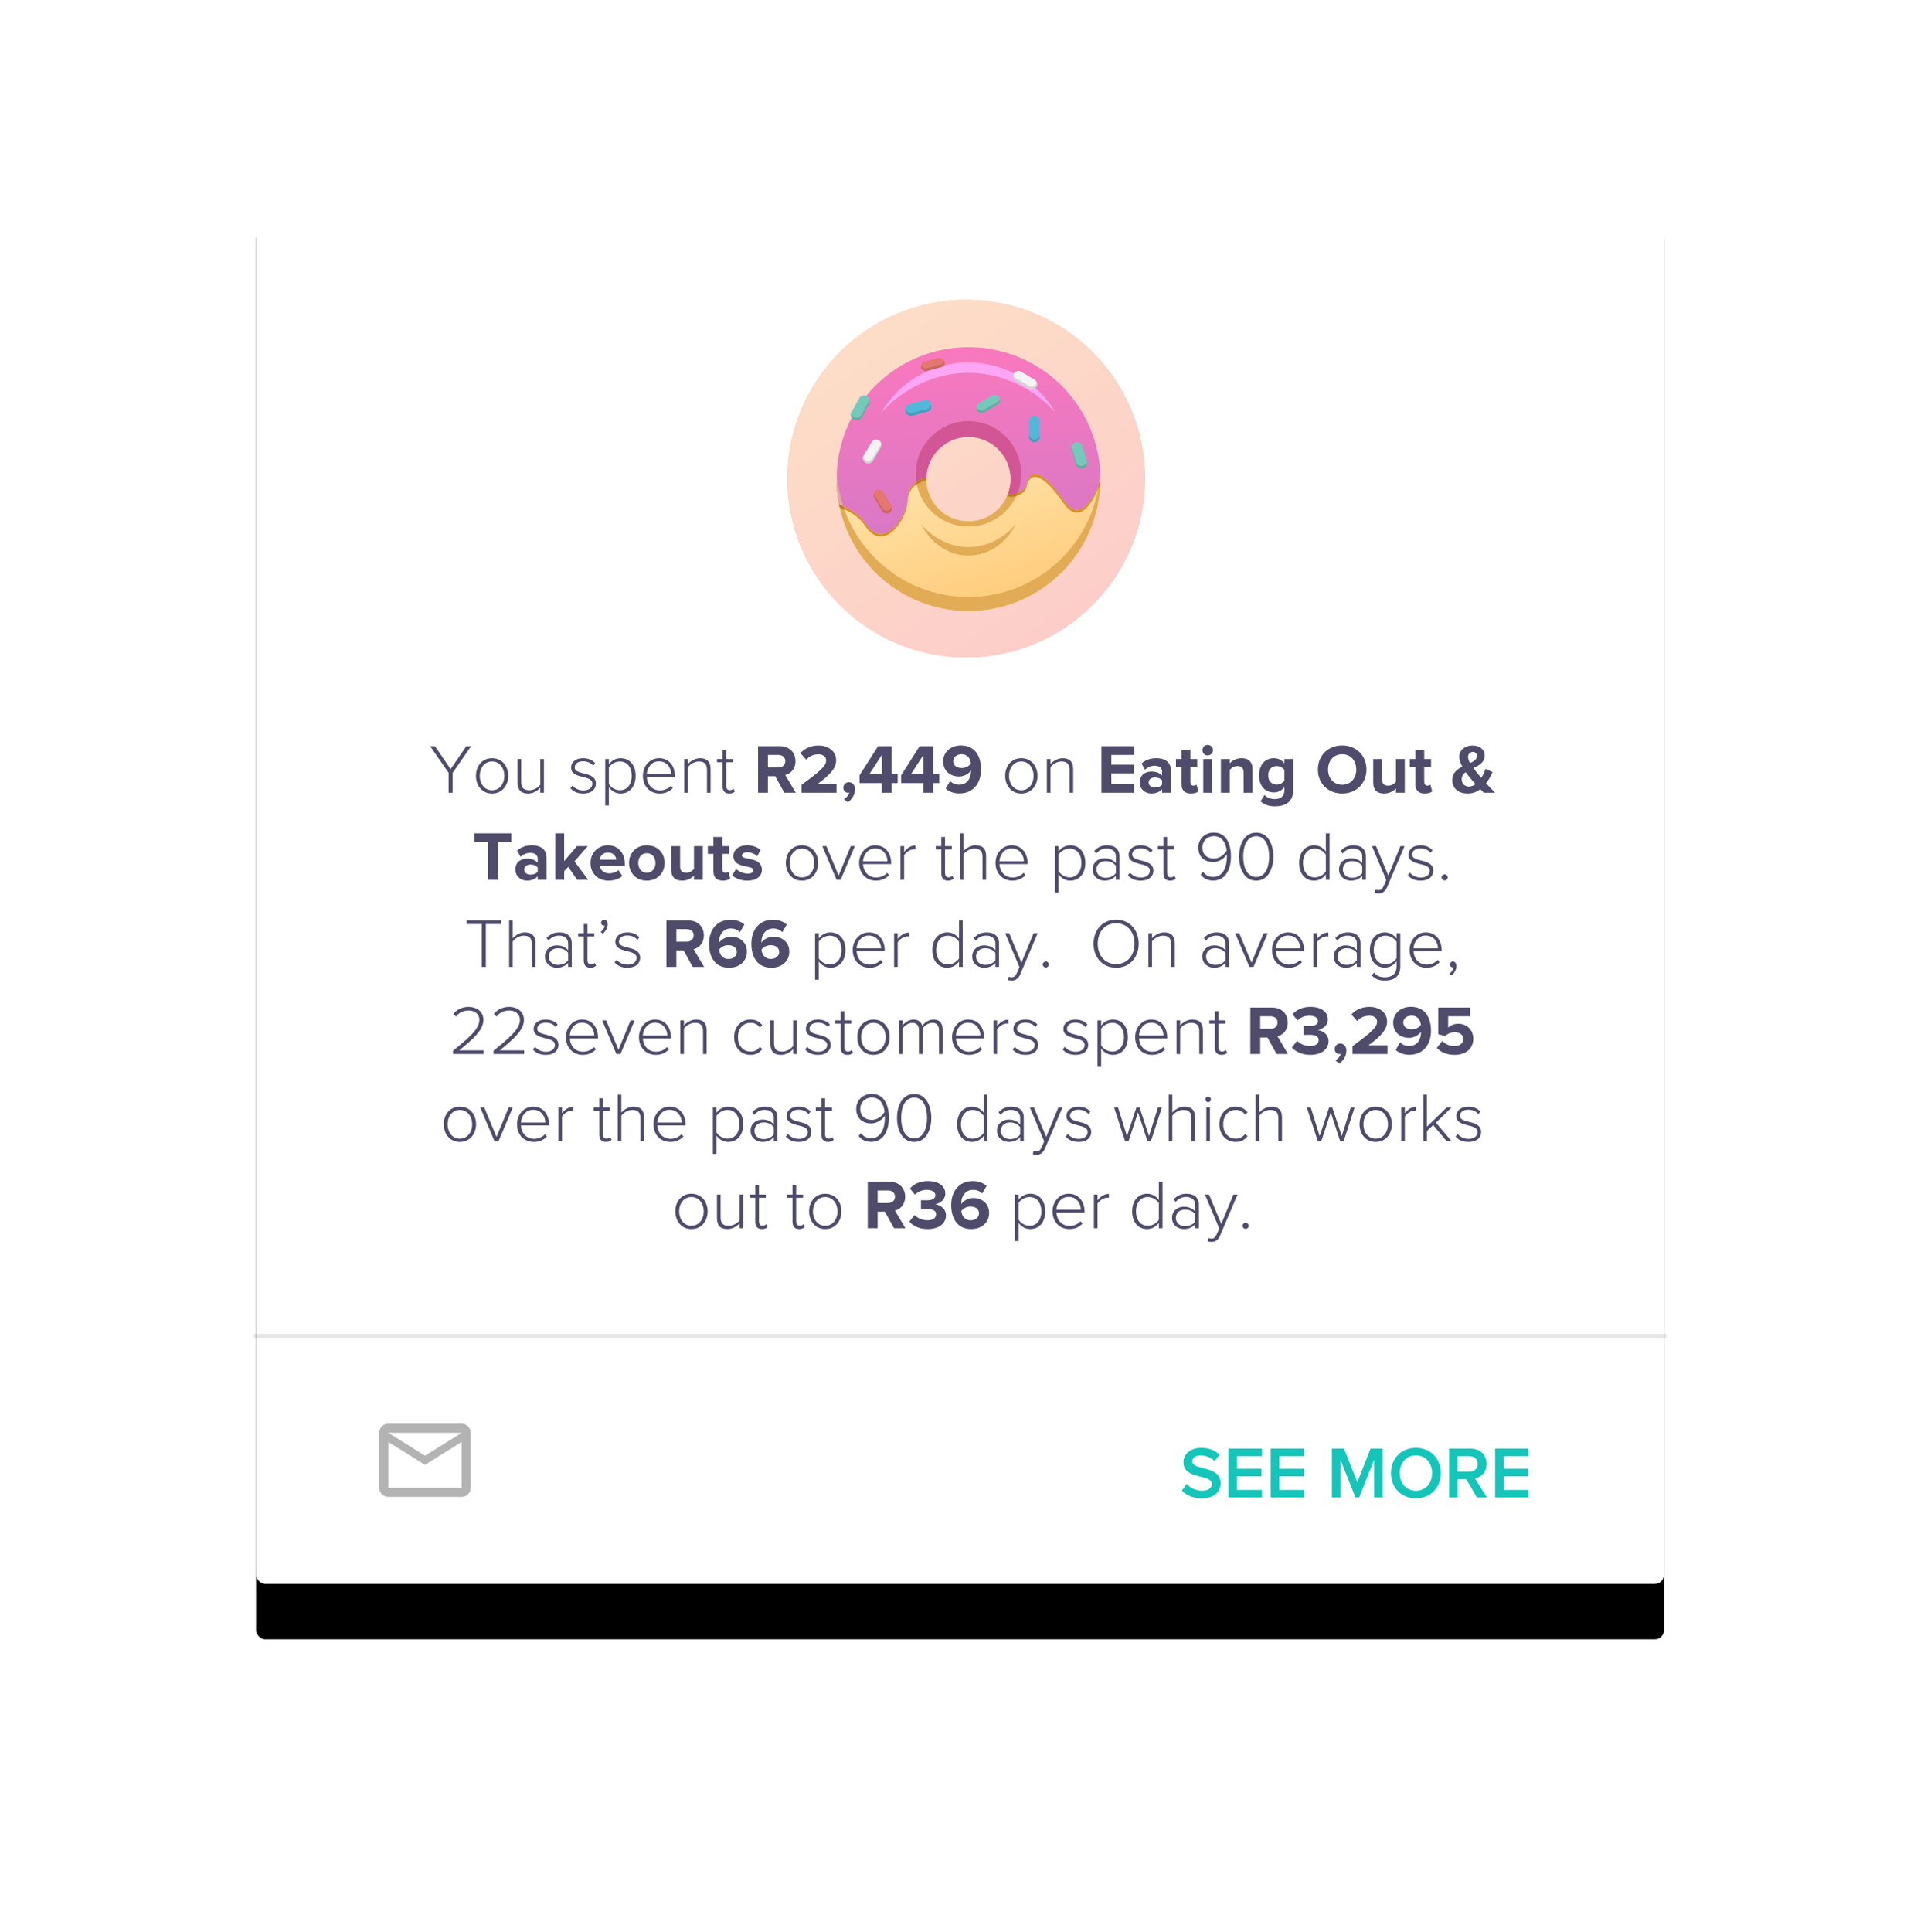 <?xml version="1.0" encoding="UTF-8"?>
<svg width="243px" height="244px" viewBox="0 0 243 244" version="1.1" xmlns="http://www.w3.org/2000/svg" xmlns:xlink="http://www.w3.org/1999/xlink">
    <!-- Generator: Sketch 52.6 (67491) - http://www.bohemiancoding.com/sketch -->
    <desc>Created with Sketch.</desc>
    <defs>
        <rect id="path-1" x="0.44" y="5.68434189e-14" width="177.826" height="178.011" rx="1.156"></rect>
        <filter x="-18.8%" y="-14.9%" width="137.7%" height="137.6%" filterUnits="objectBoundingBox" id="filter-2">
            <feOffset dx="0" dy="7" in="SourceAlpha" result="shadowOffsetOuter1"></feOffset>
            <feGaussianBlur stdDeviation="10" in="shadowOffsetOuter1" result="shadowBlurOuter1"></feGaussianBlur>
            <feColorMatrix values="0 0 0 0 0   0 0 0 0 0   0 0 0 0 0  0 0 0 0.104 0" type="matrix" in="shadowBlurOuter1"></feColorMatrix>
        </filter>
        <linearGradient x1="-17.789%" y1="-34.918%" x2="81.164%" y2="112.133%" id="linearGradient-3">
            <stop stop-color="#FBC471" offset="0%"></stop>
            <stop stop-color="#FA7D7B" offset="100%"></stop>
        </linearGradient>
        <path d="M22.586,0.452 C35.059,0.452 45.171,10.564 45.171,23.037 C45.171,35.511 35.059,45.623 22.586,45.623 C10.112,45.623 0,35.511 0,23.037 C0,10.564 10.112,0.452 22.586,0.452 L22.586,0.452 Z" id="path-4"></path>
        <linearGradient x1="31.172%" y1="32.795%" x2="50%" y2="100%" id="linearGradient-5">
            <stop stop-color="#FFE8B3" offset="0%"></stop>
            <stop stop-color="#FFCC7C" offset="100%"></stop>
        </linearGradient>
        <linearGradient x1="50%" y1="91.876%" x2="43.61%" y2="0%" id="linearGradient-6">
            <stop stop-color="#D17DF9" offset="0%"></stop>
            <stop stop-color="#FD7DEE" offset="100%"></stop>
        </linearGradient>
        <path d="M16.653,0 C7.456,0 0,7.456 0,16.653 C0,17.747 0.109,18.815 0.31,19.851 C1.402,20.347 2.611,20.777 3.664,22.316 C5.994,25.722 8.913,21.387 8.993,18.985 C9.049,17.318 10.47,16.682 11.335,16.449 C11.443,13.601 13.779,11.324 16.653,11.324 C19.596,11.324 21.983,13.71 21.983,16.653 C21.983,17.298 21.862,17.913 21.653,18.485 C22.72,18.811 23.838,18.077 23.981,17.32 C24.251,15.884 25.438,14.714 28.644,19.318 C30.779,22.384 32.433,19.028 33.3,16.92 L33.307,16.653 C33.307,7.456 25.851,0 16.653,0 L16.653,0 Z" id="path-7"></path>
        <path d="M9.992,15.987 C9.992,16.337 10.027,16.678 10.079,17.014 C10.5,16.721 10.967,16.548 11.335,16.449 C11.443,13.601 13.779,11.324 16.653,11.324 C19.596,11.324 21.983,13.71 21.983,16.653 C21.983,17.298 21.862,17.913 21.653,18.485 C22.06,18.609 22.473,18.579 22.838,18.453 C23.142,17.689 23.315,16.859 23.315,15.987 C23.315,12.308 20.333,9.326 16.653,9.326 C12.974,9.326 9.992,12.308 9.992,15.987 Z" id="path-8"></path>
    </defs>
    <g id="Page-1" stroke="none" stroke-width="1" fill="none" fill-rule="evenodd">
        <g id="card/nudge/money-alert">
            <g transform="translate(31.9, 22)">
                <g id="Mask" fill-rule="nonzero">
                    <use fill="black" fill-opacity="1" filter="url(#filter-2)" xlink:href="#path-1"></use>
                    <use fill="#FFFFFF" xlink:href="#path-1"></use>
                </g>
                <path d="M26.398,157.778 L17.148,157.778 C16.51,157.778 15.992,158.295 15.992,158.934 L15.992,165.871 C15.992,166.51 16.51,167.027 17.148,167.027 L26.398,167.027 C27.036,167.027 27.554,166.51 27.554,165.871 L27.554,158.934 C27.554,158.295 27.036,157.778 26.398,157.778 L26.398,157.778 Z M26.398,165.871 L17.148,165.871 L17.148,160.09 L21.773,162.981 L26.398,160.09 L26.398,165.871 L26.398,165.871 Z M26.398,158.934 L21.773,161.824 L17.148,158.934 L26.398,158.934 L26.398,158.934 Z" id="Shape-Copy-8" fill="#000000" opacity="0.3"></path>
                <path d="M119.881,167.211 C118.743,167.211 117.92,166.804 117.365,166.23 L117.975,165.389 C118.391,165.842 119.067,166.249 119.927,166.249 C120.815,166.249 121.157,165.814 121.157,165.398 C121.157,164.103 117.568,164.908 117.568,162.642 C117.568,161.615 118.456,160.829 119.816,160.829 C120.769,160.829 121.555,161.143 122.119,161.698 L121.508,162.503 C121.018,162.013 120.362,161.791 119.714,161.791 C119.085,161.791 118.678,162.105 118.678,162.558 C118.678,163.714 122.267,163.002 122.267,165.296 C122.267,166.323 121.536,167.211 119.881,167.211 Z M127.484,167.1 L123.257,167.1 L123.257,160.93 L127.484,160.93 L127.484,161.883 L124.339,161.883 L124.339,163.474 L127.419,163.474 L127.419,164.427 L124.339,164.427 L124.339,166.147 L127.484,166.147 L127.484,167.1 Z M132.82,167.1 L128.593,167.1 L128.593,160.93 L132.82,160.93 L132.82,161.883 L129.676,161.883 L129.676,163.474 L132.756,163.474 L132.756,164.427 L129.676,164.427 L129.676,166.147 L132.82,166.147 L132.82,167.1 Z M142.727,167.1 L141.644,167.1 L141.644,162.336 L139.757,167.1 L139.295,167.1 L137.399,162.336 L137.399,167.1 L136.317,167.1 L136.317,160.93 L137.843,160.93 L139.526,165.167 L141.2,160.93 L142.727,160.93 L142.727,167.1 Z M146.926,167.211 C145.076,167.211 143.772,165.86 143.772,164.02 C143.772,162.179 145.076,160.829 146.926,160.829 C148.766,160.829 150.08,162.179 150.08,164.02 C150.08,165.86 148.766,167.211 146.926,167.211 Z M146.926,166.249 C148.165,166.249 148.97,165.287 148.97,164.02 C148.97,162.743 148.165,161.791 146.926,161.791 C145.677,161.791 144.882,162.743 144.882,164.02 C144.882,165.287 145.677,166.249 146.926,166.249 Z M155.898,167.1 L154.64,167.1 L153.28,164.797 L152.198,164.797 L152.198,167.1 L151.116,167.1 L151.116,160.93 L153.826,160.93 C155.047,160.93 155.851,161.717 155.851,162.863 C155.851,163.955 155.13,164.556 154.381,164.676 L155.898,167.1 Z M153.687,163.844 C154.298,163.844 154.741,163.455 154.741,162.854 C154.741,162.262 154.298,161.883 153.687,161.883 L152.198,161.883 L152.198,163.844 L153.687,163.844 Z M161.161,167.1 L156.934,167.1 L156.934,160.93 L161.161,160.93 L161.161,161.883 L158.016,161.883 L158.016,163.474 L161.096,163.474 L161.096,164.427 L158.016,164.427 L158.016,166.147 L161.161,166.147 L161.161,167.1 Z" id="SEE-MORE" fill="#13C6B9"></path>
                <path d="M0.44,146.743 L178.266,146.743" id="Line-Copy-5" stroke="#000000" stroke-width="0.578" opacity="0.1" stroke-linecap="square"></path>
                <path d="M25.269,78.1 L24.759,78.1 L24.759,75.592 L22.427,72.23 L23.034,72.23 L25.014,75.117 L26.994,72.23 L27.601,72.23 L25.269,75.592 L25.269,78.1 Z M30.241,78.206 C29,78.206 28.208,77.211 28.208,75.97 C28.208,74.73 29,73.744 30.241,73.744 C31.5,73.744 32.292,74.73 32.292,75.97 C32.292,77.211 31.5,78.206 30.241,78.206 Z M30.241,77.792 C31.244,77.792 31.799,76.921 31.799,75.97 C31.799,75.029 31.244,74.158 30.241,74.158 C29.256,74.158 28.692,75.029 28.692,75.97 C28.692,76.921 29.256,77.792 30.241,77.792 Z M36.797,78.1 L36.34,78.1 L36.34,77.475 C35.996,77.862 35.424,78.206 34.808,78.206 C33.946,78.206 33.471,77.801 33.471,76.842 L33.471,73.85 L33.928,73.85 L33.928,76.736 C33.928,77.563 34.342,77.792 34.958,77.792 C35.504,77.792 36.058,77.466 36.34,77.088 L36.34,73.85 L36.797,73.85 L36.797,78.1 Z M41.769,78.206 C41.083,78.206 40.555,78.003 40.132,77.528 L40.405,77.194 C40.678,77.537 41.18,77.818 41.778,77.818 C42.491,77.818 42.913,77.449 42.913,76.956 C42.913,75.794 40.229,76.454 40.229,74.923 C40.229,74.272 40.784,73.744 41.743,73.744 C42.473,73.744 42.957,74.026 43.265,74.369 L43.01,74.694 C42.764,74.36 42.306,74.131 41.743,74.131 C41.083,74.131 40.687,74.466 40.687,74.906 C40.687,75.97 43.362,75.319 43.362,76.956 C43.362,77.642 42.834,78.206 41.769,78.206 Z M46.477,78.206 C45.879,78.206 45.342,77.898 44.999,77.414 L44.999,79.719 L44.541,79.719 L44.541,73.85 L44.999,73.85 L44.999,74.518 C45.298,74.087 45.844,73.744 46.477,73.744 C47.612,73.744 48.378,74.606 48.378,75.97 C48.378,77.326 47.612,78.206 46.477,78.206 Z M46.398,77.792 C47.348,77.792 47.885,77 47.885,75.97 C47.885,74.941 47.348,74.158 46.398,74.158 C45.808,74.158 45.245,74.51 44.999,74.914 L44.999,77.018 C45.245,77.422 45.808,77.792 46.398,77.792 Z M51.414,78.206 C50.173,78.206 49.293,77.282 49.293,75.97 C49.293,74.738 50.156,73.744 51.335,73.744 C52.628,73.744 53.341,74.765 53.341,75.997 L53.341,76.12 L49.786,76.12 C49.83,77.044 50.446,77.81 51.449,77.81 C51.986,77.81 52.479,77.607 52.84,77.22 L53.077,77.519 C52.655,77.959 52.118,78.206 51.414,78.206 Z M52.875,75.759 C52.866,75.038 52.391,74.14 51.326,74.14 C50.323,74.14 49.821,75.02 49.786,75.759 L52.875,75.759 Z M57.847,78.1 L57.389,78.1 L57.389,75.222 C57.389,74.404 56.976,74.158 56.36,74.158 C55.814,74.158 55.251,74.501 54.978,74.888 L54.978,78.1 L54.52,78.1 L54.52,73.85 L54.978,73.85 L54.978,74.492 C55.286,74.122 55.893,73.744 56.509,73.744 C57.372,73.744 57.847,74.166 57.847,75.126 L57.847,78.1 Z M60.196,78.206 C59.633,78.206 59.36,77.862 59.36,77.282 L59.36,74.254 L58.656,74.254 L58.656,73.85 L59.36,73.85 L59.36,72.688 L59.827,72.688 L59.827,73.85 L60.689,73.85 L60.689,74.254 L59.827,74.254 L59.827,77.211 C59.827,77.554 59.968,77.792 60.267,77.792 C60.469,77.792 60.645,77.695 60.742,77.59 L60.918,77.942 C60.751,78.1 60.548,78.206 60.196,78.206 Z M68.6,78.1 L67.157,78.1 L66.004,76.014 L65.089,76.014 L65.089,78.1 L63.84,78.1 L63.84,72.23 L66.585,72.23 C67.808,72.23 68.565,73.031 68.565,74.122 C68.565,75.152 67.905,75.715 67.272,75.865 L68.6,78.1 Z M66.409,74.914 C66.902,74.914 67.28,74.615 67.28,74.114 C67.28,73.63 66.902,73.33 66.409,73.33 L65.089,73.33 L65.089,74.914 L66.409,74.914 Z M73.748,78.1 L69.331,78.1 L69.331,77.114 C71.733,75.337 72.437,74.738 72.437,74.017 C72.437,73.498 71.971,73.251 71.487,73.251 C70.818,73.251 70.308,73.515 69.912,73.929 L69.199,73.102 C69.771,72.442 70.642,72.142 71.46,72.142 C72.719,72.142 73.704,72.846 73.704,74.017 C73.704,75.02 72.877,75.891 71.355,77 L73.748,77 L73.748,78.1 Z M76.089,77.669 C76.089,78.329 75.728,78.918 75.183,79.306 L74.699,78.91 C74.98,78.76 75.306,78.39 75.376,78.082 C75.35,78.091 75.28,78.109 75.209,78.109 C74.875,78.109 74.611,77.845 74.611,77.475 C74.611,77.088 74.928,76.771 75.306,76.771 C75.72,76.771 76.089,77.097 76.089,77.669 Z M80.718,78.1 L79.468,78.1 L79.468,76.886 L76.661,76.886 L76.661,75.9 L78.993,72.23 L80.718,72.23 L80.718,75.786 L81.475,75.786 L81.475,76.886 L80.718,76.886 L80.718,78.1 Z M79.468,75.786 L79.468,73.339 L77.884,75.786 L79.468,75.786 Z M85.972,78.1 L84.722,78.1 L84.722,76.886 L81.915,76.886 L81.915,75.9 L84.247,72.23 L85.972,72.23 L85.972,75.786 L86.728,75.786 L86.728,76.886 L85.972,76.886 L85.972,78.1 Z M84.722,75.786 L84.722,73.339 L83.138,75.786 L84.722,75.786 Z M89.263,78.197 C88.55,78.197 87.952,77.959 87.538,77.59 L88.092,76.63 C88.409,76.93 88.744,77.088 89.263,77.088 C90.231,77.088 90.732,76.27 90.732,75.434 L90.732,75.302 C90.451,75.698 89.861,76.058 89.219,76.058 C88.163,76.058 87.221,75.398 87.221,74.149 C87.221,73.005 88.128,72.134 89.465,72.134 C91.252,72.134 92,73.506 92,75.161 C92,76.938 90.996,78.197 89.263,78.197 Z M89.571,74.985 C90.02,74.985 90.442,74.782 90.724,74.43 C90.671,73.867 90.354,73.242 89.536,73.242 C88.858,73.242 88.488,73.7 88.488,74.105 C88.488,74.721 89.025,74.985 89.571,74.985 Z M97.086,78.206 C95.845,78.206 95.053,77.211 95.053,75.97 C95.053,74.73 95.845,73.744 97.086,73.744 C98.344,73.744 99.136,74.73 99.136,75.97 C99.136,77.211 98.344,78.206 97.086,78.206 Z M97.086,77.792 C98.089,77.792 98.644,76.921 98.644,75.97 C98.644,75.029 98.089,74.158 97.086,74.158 C96.1,74.158 95.537,75.029 95.537,75.97 C95.537,76.921 96.1,77.792 97.086,77.792 Z M103.642,78.1 L103.184,78.1 L103.184,75.222 C103.184,74.404 102.771,74.158 102.155,74.158 C101.609,74.158 101.046,74.501 100.773,74.888 L100.773,78.1 L100.316,78.1 L100.316,73.85 L100.773,73.85 L100.773,74.492 C101.081,74.122 101.688,73.744 102.304,73.744 C103.167,73.744 103.642,74.166 103.642,75.126 L103.642,78.1 Z M111.368,78.1 L107.215,78.1 L107.215,72.23 L111.368,72.23 L111.368,73.33 L108.464,73.33 L108.464,74.562 L111.307,74.562 L111.307,75.662 L108.464,75.662 L108.464,77 L111.368,77 L111.368,78.1 Z M115.997,78.1 L114.871,78.1 L114.871,77.651 C114.58,78.003 114.079,78.206 113.524,78.206 C112.847,78.206 112.055,77.748 112.055,76.798 C112.055,75.794 112.847,75.425 113.524,75.425 C114.096,75.425 114.589,75.61 114.871,75.944 L114.871,75.407 C114.871,74.976 114.501,74.694 113.938,74.694 C113.489,74.694 113.067,74.87 112.715,75.196 L112.275,74.413 C112.794,73.946 113.463,73.744 114.132,73.744 C115.108,73.744 115.997,74.131 115.997,75.354 L115.997,78.1 Z M113.973,77.449 C114.334,77.449 114.686,77.326 114.871,77.079 L114.871,76.551 C114.686,76.305 114.334,76.173 113.973,76.173 C113.533,76.173 113.172,76.41 113.172,76.815 C113.172,77.22 113.533,77.449 113.973,77.449 Z M118.523,78.206 C117.74,78.206 117.326,77.801 117.326,77.035 L117.326,74.826 L116.622,74.826 L116.622,73.85 L117.326,73.85 L117.326,72.688 L118.444,72.688 L118.444,73.85 L119.306,73.85 L119.306,74.826 L118.444,74.826 L118.444,76.736 C118.444,77.009 118.584,77.211 118.831,77.211 C118.998,77.211 119.156,77.15 119.218,77.079 L119.456,77.933 C119.288,78.082 118.989,78.206 118.523,78.206 Z M120.626,73.392 C120.265,73.392 119.966,73.093 119.966,72.723 C119.966,72.354 120.265,72.063 120.626,72.063 C120.996,72.063 121.295,72.354 121.295,72.723 C121.295,73.093 120.996,73.392 120.626,73.392 Z M121.189,78.1 L120.072,78.1 L120.072,73.85 L121.189,73.85 L121.189,78.1 Z M126.293,78.1 L125.167,78.1 L125.167,75.53 C125.167,74.941 124.859,74.738 124.384,74.738 C123.944,74.738 123.609,74.985 123.416,75.231 L123.416,78.1 L122.298,78.1 L122.298,73.85 L123.416,73.85 L123.416,74.395 C123.688,74.078 124.216,73.744 124.903,73.744 C125.844,73.744 126.293,74.272 126.293,75.099 L126.293,78.1 Z M129.136,79.825 C128.414,79.825 127.842,79.658 127.305,79.191 L127.807,78.39 C128.15,78.76 128.608,78.91 129.136,78.91 C129.672,78.91 130.315,78.681 130.315,77.818 L130.315,77.405 C129.98,77.827 129.523,78.065 128.995,78.065 C127.939,78.065 127.12,77.326 127.12,75.909 C127.12,74.518 127.921,73.744 128.995,73.744 C129.505,73.744 129.972,73.955 130.315,74.395 L130.315,73.85 L131.432,73.85 L131.432,77.818 C131.432,79.429 130.183,79.825 129.136,79.825 Z M129.356,77.079 C129.716,77.079 130.121,76.868 130.315,76.595 L130.315,75.214 C130.121,74.941 129.716,74.738 129.356,74.738 C128.713,74.738 128.273,75.178 128.273,75.909 C128.273,76.639 128.713,77.079 129.356,77.079 Z M137.619,78.206 C135.841,78.206 134.548,76.938 134.548,75.17 C134.548,73.401 135.841,72.134 137.619,72.134 C139.388,72.134 140.681,73.401 140.681,75.17 C140.681,76.938 139.388,78.206 137.619,78.206 Z M137.619,77.097 C138.701,77.097 139.396,76.261 139.396,75.17 C139.396,74.07 138.701,73.242 137.619,73.242 C136.528,73.242 135.832,74.07 135.832,75.17 C135.832,76.261 136.528,77.097 137.619,77.097 Z M145.521,78.1 L144.404,78.1 L144.404,77.563 C144.113,77.88 143.603,78.206 142.908,78.206 C141.975,78.206 141.535,77.695 141.535,76.868 L141.535,73.85 L142.652,73.85 L142.652,76.428 C142.652,77.018 142.96,77.211 143.436,77.211 C143.867,77.211 144.21,76.974 144.404,76.727 L144.404,73.85 L145.521,73.85 L145.521,78.1 Z M148.056,78.206 C147.272,78.206 146.859,77.801 146.859,77.035 L146.859,74.826 L146.155,74.826 L146.155,73.85 L146.859,73.85 L146.859,72.688 L147.976,72.688 L147.976,73.85 L148.839,73.85 L148.839,74.826 L147.976,74.826 L147.976,76.736 C147.976,77.009 148.117,77.211 148.364,77.211 C148.531,77.211 148.689,77.15 148.751,77.079 L148.988,77.933 C148.821,78.082 148.522,78.206 148.056,78.206 Z M156.926,78.1 L155.5,78.1 C155.377,77.986 155.228,77.836 155.06,77.66 C154.62,77.994 154.084,78.206 153.459,78.206 C152.385,78.206 151.523,77.642 151.523,76.507 C151.523,75.618 152.112,75.152 152.79,74.809 C152.552,74.378 152.403,73.946 152.403,73.55 C152.403,72.758 153.098,72.142 154.075,72.142 C154.902,72.142 155.615,72.591 155.615,73.383 C155.615,74.281 154.902,74.659 154.18,74.994 C154.356,75.231 154.532,75.451 154.682,75.627 C154.849,75.838 155.016,76.041 155.184,76.234 C155.43,75.847 155.615,75.434 155.72,75.09 L156.609,75.504 C156.398,75.97 156.134,76.472 155.791,76.912 C156.143,77.299 156.521,77.686 156.926,78.1 Z M153.617,77.326 C153.916,77.326 154.207,77.211 154.462,77.026 C154.198,76.736 153.952,76.454 153.811,76.278 C153.617,76.041 153.406,75.777 153.221,75.504 C152.913,75.724 152.711,75.997 152.711,76.402 C152.711,76.974 153.133,77.326 153.617,77.326 Z M153.512,73.577 C153.512,73.814 153.608,74.087 153.767,74.369 C154.26,74.131 154.647,73.876 154.647,73.445 C154.647,73.137 154.418,72.952 154.128,72.952 C153.784,72.952 153.512,73.207 153.512,73.577 Z M30.976,89.1 L29.718,89.1 L29.718,84.33 L28.002,84.33 L28.002,83.23 L32.683,83.23 L32.683,84.33 L30.976,84.33 L30.976,89.1 Z M37.136,89.1 L36.01,89.1 L36.01,88.651 C35.719,89.003 35.218,89.206 34.663,89.206 C33.986,89.206 33.194,88.748 33.194,87.798 C33.194,86.794 33.986,86.425 34.663,86.425 C35.235,86.425 35.728,86.61 36.01,86.944 L36.01,86.407 C36.01,85.976 35.64,85.694 35.077,85.694 C34.628,85.694 34.206,85.87 33.854,86.196 L33.414,85.413 C33.933,84.946 34.602,84.744 35.27,84.744 C36.247,84.744 37.136,85.131 37.136,86.354 L37.136,89.1 Z M35.112,88.449 C35.473,88.449 35.825,88.326 36.01,88.079 L36.01,87.551 C35.825,87.305 35.473,87.173 35.112,87.173 C34.672,87.173 34.311,87.41 34.311,87.815 C34.311,88.22 34.672,88.449 35.112,88.449 Z M42.39,89.1 L40.99,89.1 L39.864,87.463 L39.354,88.009 L39.354,89.1 L38.236,89.1 L38.236,83.23 L39.354,83.23 L39.354,86.742 L40.964,84.85 L42.337,84.85 L40.656,86.777 L42.39,89.1 Z M44.95,89.206 C43.657,89.206 42.68,88.334 42.68,86.97 C42.68,85.738 43.595,84.744 44.88,84.744 C46.156,84.744 47.01,85.694 47.01,87.076 L47.01,87.34 L43.85,87.34 C43.93,87.859 44.352,88.29 45.074,88.29 C45.434,88.29 45.927,88.141 46.2,87.877 L46.702,88.616 C46.279,89.003 45.61,89.206 44.95,89.206 Z M45.936,86.566 C45.901,86.161 45.619,85.659 44.88,85.659 C44.185,85.659 43.886,86.143 43.842,86.566 L45.936,86.566 Z M49.79,89.206 C48.391,89.206 47.546,88.176 47.546,86.97 C47.546,85.765 48.391,84.744 49.79,84.744 C51.198,84.744 52.043,85.765 52.043,86.97 C52.043,88.176 51.198,89.206 49.79,89.206 Z M49.79,88.211 C50.494,88.211 50.882,87.639 50.882,86.97 C50.882,86.31 50.494,85.738 49.79,85.738 C49.095,85.738 48.708,86.31 48.708,86.97 C48.708,87.639 49.095,88.211 49.79,88.211 Z M56.866,89.1 L55.748,89.1 L55.748,88.563 C55.458,88.88 54.947,89.206 54.252,89.206 C53.319,89.206 52.879,88.695 52.879,87.868 L52.879,84.85 L53.997,84.85 L53.997,87.428 C53.997,88.018 54.305,88.211 54.78,88.211 C55.211,88.211 55.554,87.974 55.748,87.727 L55.748,84.85 L56.866,84.85 L56.866,89.1 Z M59.4,89.206 C58.617,89.206 58.203,88.801 58.203,88.035 L58.203,85.826 L57.499,85.826 L57.499,84.85 L58.203,84.85 L58.203,83.688 L59.321,83.688 L59.321,84.85 L60.183,84.85 L60.183,85.826 L59.321,85.826 L59.321,87.736 C59.321,88.009 59.462,88.211 59.708,88.211 C59.875,88.211 60.034,88.15 60.095,88.079 L60.333,88.933 C60.166,89.082 59.866,89.206 59.4,89.206 Z M62.48,89.206 C61.741,89.206 61.028,88.959 60.579,88.546 L61.063,87.736 C61.38,88.035 62.005,88.326 62.533,88.326 C63.017,88.326 63.246,88.141 63.246,87.877 C63.246,87.182 60.729,87.754 60.729,86.082 C60.729,85.369 61.345,84.744 62.471,84.744 C63.184,84.744 63.756,84.99 64.178,85.325 L63.73,86.117 C63.474,85.853 62.99,85.624 62.471,85.624 C62.066,85.624 61.802,85.8 61.802,86.038 C61.802,86.662 64.328,86.134 64.328,87.85 C64.328,88.634 63.659,89.206 62.48,89.206 Z M69.379,89.206 C68.138,89.206 67.346,88.211 67.346,86.97 C67.346,85.73 68.138,84.744 69.379,84.744 C70.638,84.744 71.43,85.73 71.43,86.97 C71.43,88.211 70.638,89.206 69.379,89.206 Z M69.379,88.792 C70.382,88.792 70.937,87.921 70.937,86.97 C70.937,86.029 70.382,85.158 69.379,85.158 C68.394,85.158 67.83,86.029 67.83,86.97 C67.83,87.921 68.394,88.792 69.379,88.792 Z M74.272,89.1 L73.753,89.1 L71.958,84.85 L72.468,84.85 L74.017,88.563 L75.548,84.85 L76.067,84.85 L74.272,89.1 Z M78.725,89.206 C77.484,89.206 76.604,88.282 76.604,86.97 C76.604,85.738 77.466,84.744 78.646,84.744 C79.939,84.744 80.652,85.765 80.652,86.997 L80.652,87.12 L77.097,87.12 C77.141,88.044 77.757,88.81 78.76,88.81 C79.297,88.81 79.79,88.607 80.15,88.22 L80.388,88.519 C79.966,88.959 79.429,89.206 78.725,89.206 Z M80.186,86.759 C80.177,86.038 79.702,85.14 78.637,85.14 C77.634,85.14 77.132,86.02 77.097,86.759 L80.186,86.759 Z M82.289,89.1 L81.831,89.1 L81.831,84.85 L82.289,84.85 L82.289,85.58 C82.65,85.105 83.134,84.762 83.723,84.762 L83.723,85.263 C83.644,85.246 83.582,85.246 83.494,85.246 C83.063,85.246 82.482,85.633 82.289,86.002 L82.289,89.1 Z M87.824,89.206 C87.261,89.206 86.988,88.862 86.988,88.282 L86.988,85.254 L86.284,85.254 L86.284,84.85 L86.988,84.85 L86.988,83.688 L87.454,83.688 L87.454,84.85 L88.317,84.85 L88.317,85.254 L87.454,85.254 L87.454,88.211 C87.454,88.554 87.595,88.792 87.894,88.792 C88.097,88.792 88.273,88.695 88.37,88.59 L88.546,88.942 C88.378,89.1 88.176,89.206 87.824,89.206 Z M92.646,89.1 L92.189,89.1 L92.189,86.205 C92.189,85.386 91.775,85.158 91.159,85.158 C90.614,85.158 90.05,85.501 89.778,85.888 L89.778,89.1 L89.32,89.1 L89.32,83.23 L89.778,83.23 L89.778,85.492 C90.086,85.122 90.693,84.744 91.309,84.744 C92.171,84.744 92.646,85.149 92.646,86.108 L92.646,89.1 Z M95.955,89.206 C94.714,89.206 93.834,88.282 93.834,86.97 C93.834,85.738 94.697,84.744 95.876,84.744 C97.17,84.744 97.882,85.765 97.882,86.997 L97.882,87.12 L94.327,87.12 C94.371,88.044 94.987,88.81 95.99,88.81 C96.527,88.81 97.02,88.607 97.381,88.22 L97.618,88.519 C97.196,88.959 96.659,89.206 95.955,89.206 Z M97.416,86.759 C97.407,86.038 96.932,85.14 95.867,85.14 C94.864,85.14 94.362,86.02 94.327,86.759 L97.416,86.759 Z M103.277,89.206 C102.678,89.206 102.142,88.898 101.798,88.414 L101.798,90.719 L101.341,90.719 L101.341,84.85 L101.798,84.85 L101.798,85.518 C102.098,85.087 102.643,84.744 103.277,84.744 C104.412,84.744 105.178,85.606 105.178,86.97 C105.178,88.326 104.412,89.206 103.277,89.206 Z M103.198,88.792 C104.148,88.792 104.685,88 104.685,86.97 C104.685,85.941 104.148,85.158 103.198,85.158 C102.608,85.158 102.045,85.51 101.798,85.914 L101.798,88.018 C102.045,88.422 102.608,88.792 103.198,88.792 Z M109.49,89.1 L109.032,89.1 L109.032,88.598 C108.654,89.012 108.178,89.206 107.589,89.206 C106.858,89.206 106.102,88.704 106.102,87.789 C106.102,86.865 106.85,86.381 107.589,86.381 C108.178,86.381 108.662,86.574 109.032,86.988 L109.032,86.126 C109.032,85.492 108.522,85.149 107.897,85.149 C107.36,85.149 106.946,85.334 106.559,85.774 L106.304,85.457 C106.744,84.982 107.237,84.744 107.941,84.744 C108.803,84.744 109.49,85.158 109.49,86.108 L109.49,89.1 Z M107.747,88.845 C108.258,88.845 108.733,88.651 109.032,88.264 L109.032,87.331 C108.733,86.935 108.258,86.742 107.747,86.742 C107.052,86.742 106.586,87.19 106.586,87.798 C106.586,88.396 107.052,88.845 107.747,88.845 Z M112.182,89.206 C111.496,89.206 110.968,89.003 110.546,88.528 L110.818,88.194 C111.091,88.537 111.593,88.818 112.191,88.818 C112.904,88.818 113.326,88.449 113.326,87.956 C113.326,86.794 110.642,87.454 110.642,85.923 C110.642,85.272 111.197,84.744 112.156,84.744 C112.886,84.744 113.37,85.026 113.678,85.369 L113.423,85.694 C113.177,85.36 112.719,85.131 112.156,85.131 C111.496,85.131 111.1,85.466 111.1,85.906 C111.1,86.97 113.775,86.319 113.775,87.956 C113.775,88.642 113.247,89.206 112.182,89.206 Z M115.878,89.206 C115.315,89.206 115.042,88.862 115.042,88.282 L115.042,85.254 L114.338,85.254 L114.338,84.85 L115.042,84.85 L115.042,83.688 L115.509,83.688 L115.509,84.85 L116.371,84.85 L116.371,85.254 L115.509,85.254 L115.509,88.211 C115.509,88.554 115.65,88.792 115.949,88.792 C116.151,88.792 116.327,88.695 116.424,88.59 L116.6,88.942 C116.433,89.1 116.23,89.206 115.878,89.206 Z M121.326,89.197 C120.56,89.197 120.094,88.889 119.742,88.449 L120.041,88.088 C120.331,88.466 120.683,88.739 121.326,88.739 C122.619,88.739 123.059,87.393 123.059,86.161 L123.059,85.888 C122.813,86.293 122.135,86.865 121.334,86.865 C120.278,86.865 119.442,86.258 119.442,85.008 C119.442,84.049 120.164,83.134 121.414,83.134 C122.998,83.134 123.57,84.594 123.57,86.17 C123.57,87.674 122.945,89.197 121.326,89.197 Z M121.422,86.416 C122.065,86.416 122.69,86.002 123.024,85.413 C122.954,84.612 122.54,83.591 121.431,83.591 C120.428,83.591 119.953,84.366 119.953,84.999 C119.953,85.958 120.586,86.416 121.422,86.416 Z M126.764,89.206 C125.18,89.206 124.59,87.56 124.59,86.17 C124.59,84.77 125.18,83.142 126.764,83.142 C128.33,83.142 128.929,84.77 128.929,86.17 C128.929,87.56 128.33,89.206 126.764,89.206 Z M126.764,88.748 C127.987,88.748 128.392,87.375 128.392,86.17 C128.392,84.955 127.996,83.6 126.764,83.6 C125.523,83.6 125.118,84.955 125.118,86.17 C125.118,87.375 125.523,88.748 126.764,88.748 Z M136.022,89.1 L135.555,89.1 L135.555,88.422 C135.256,88.862 134.71,89.206 134.077,89.206 C132.95,89.206 132.185,88.343 132.185,86.979 C132.185,85.633 132.95,84.744 134.077,84.744 C134.684,84.744 135.221,85.052 135.555,85.536 L135.555,83.23 L136.022,83.23 L136.022,89.1 Z M134.156,88.792 C134.754,88.792 135.309,88.44 135.555,88.035 L135.555,85.932 C135.309,85.518 134.754,85.158 134.156,85.158 C133.214,85.158 132.669,85.95 132.669,86.979 C132.669,88.009 133.214,88.792 134.156,88.792 Z M140.606,89.1 L140.149,89.1 L140.149,88.598 C139.77,89.012 139.295,89.206 138.706,89.206 C137.975,89.206 137.218,88.704 137.218,87.789 C137.218,86.865 137.966,86.381 138.706,86.381 C139.295,86.381 139.779,86.574 140.149,86.988 L140.149,86.126 C140.149,85.492 139.638,85.149 139.014,85.149 C138.477,85.149 138.063,85.334 137.676,85.774 L137.421,85.457 C137.861,84.982 138.354,84.744 139.058,84.744 C139.92,84.744 140.606,85.158 140.606,86.108 L140.606,89.1 Z M138.864,88.845 C139.374,88.845 139.85,88.651 140.149,88.264 L140.149,87.331 C139.85,86.935 139.374,86.742 138.864,86.742 C138.169,86.742 137.702,87.19 137.702,87.798 C137.702,88.396 138.169,88.845 138.864,88.845 Z M141.75,90.763 L141.83,90.341 C141.926,90.385 142.094,90.411 142.199,90.411 C142.481,90.411 142.674,90.297 142.85,89.892 L143.185,89.135 L141.381,84.85 L141.891,84.85 L143.44,88.563 L144.971,84.85 L145.49,84.85 L143.29,90.033 C143.062,90.57 142.701,90.825 142.208,90.825 C142.058,90.825 141.865,90.798 141.75,90.763 Z M147.532,89.206 C146.846,89.206 146.318,89.003 145.895,88.528 L146.168,88.194 C146.441,88.537 146.942,88.818 147.541,88.818 C148.254,88.818 148.676,88.449 148.676,87.956 C148.676,86.794 145.992,87.454 145.992,85.923 C145.992,85.272 146.546,84.744 147.506,84.744 C148.236,84.744 148.72,85.026 149.028,85.369 L148.773,85.694 C148.526,85.36 148.069,85.131 147.506,85.131 C146.846,85.131 146.45,85.466 146.45,85.906 C146.45,86.97 149.125,86.319 149.125,87.956 C149.125,88.642 148.597,89.206 147.532,89.206 Z M150.559,89.179 C150.348,89.179 150.163,89.003 150.163,88.792 C150.163,88.59 150.348,88.414 150.559,88.414 C150.77,88.414 150.946,88.59 150.946,88.792 C150.946,89.003 150.77,89.179 150.559,89.179 Z M29.462,100.1 L28.952,100.1 L28.952,94.688 L27.034,94.688 L27.034,94.23 L31.381,94.23 L31.381,94.688 L29.462,94.688 L29.462,100.1 Z M35.728,100.1 L35.27,100.1 L35.27,97.205 C35.27,96.386 34.857,96.158 34.241,96.158 C33.695,96.158 33.132,96.501 32.859,96.888 L32.859,100.1 L32.402,100.1 L32.402,94.23 L32.859,94.23 L32.859,96.492 C33.167,96.122 33.774,95.744 34.39,95.744 C35.253,95.744 35.728,96.149 35.728,97.108 L35.728,100.1 Z M40.313,100.1 L39.855,100.1 L39.855,99.598 C39.477,100.012 39.002,100.206 38.412,100.206 C37.682,100.206 36.925,99.704 36.925,98.789 C36.925,97.865 37.673,97.381 38.412,97.381 C39.002,97.381 39.486,97.574 39.855,97.988 L39.855,97.126 C39.855,96.492 39.345,96.149 38.72,96.149 C38.183,96.149 37.77,96.334 37.382,96.774 L37.127,96.457 C37.567,95.982 38.06,95.744 38.764,95.744 C39.626,95.744 40.313,96.158 40.313,97.108 L40.313,100.1 Z M38.57,99.845 C39.081,99.845 39.556,99.651 39.855,99.264 L39.855,98.331 C39.556,97.935 39.081,97.742 38.57,97.742 C37.875,97.742 37.409,98.19 37.409,98.798 C37.409,99.396 37.875,99.845 38.57,99.845 Z M42.662,100.206 C42.099,100.206 41.826,99.862 41.826,99.282 L41.826,96.254 L41.122,96.254 L41.122,95.85 L41.826,95.85 L41.826,94.688 L42.293,94.688 L42.293,95.85 L43.155,95.85 L43.155,96.254 L42.293,96.254 L42.293,99.211 C42.293,99.554 42.434,99.792 42.733,99.792 C42.935,99.792 43.111,99.695 43.208,99.59 L43.384,99.942 C43.217,100.1 43.014,100.206 42.662,100.206 Z M44.845,94.706 C44.845,95.198 44.554,95.656 44.211,95.902 L43.956,95.691 C44.238,95.498 44.449,95.154 44.466,94.873 C44.466,94.882 44.405,94.89 44.378,94.89 C44.167,94.89 44.018,94.732 44.018,94.521 C44.018,94.318 44.185,94.142 44.396,94.142 C44.634,94.142 44.845,94.345 44.845,94.706 Z M47.353,100.206 C46.666,100.206 46.138,100.003 45.716,99.528 L45.989,99.194 C46.262,99.537 46.763,99.818 47.362,99.818 C48.074,99.818 48.497,99.449 48.497,98.956 C48.497,97.794 45.813,98.454 45.813,96.923 C45.813,96.272 46.367,95.744 47.326,95.744 C48.057,95.744 48.541,96.026 48.849,96.369 L48.594,96.694 C48.347,96.36 47.89,96.131 47.326,96.131 C46.666,96.131 46.27,96.466 46.27,96.906 C46.27,97.97 48.946,97.319 48.946,98.956 C48.946,99.642 48.418,100.206 47.353,100.206 Z M57.033,100.1 L55.59,100.1 L54.437,98.014 L53.522,98.014 L53.522,100.1 L52.272,100.1 L52.272,94.23 L55.018,94.23 C56.241,94.23 56.998,95.031 56.998,96.122 C56.998,97.152 56.338,97.715 55.704,97.865 L57.033,100.1 Z M54.842,96.914 C55.334,96.914 55.713,96.615 55.713,96.114 C55.713,95.63 55.334,95.33 54.842,95.33 L53.522,95.33 L53.522,96.914 L54.842,96.914 Z M60.183,100.206 C58.397,100.206 57.649,98.833 57.649,97.178 C57.649,95.401 58.652,94.142 60.386,94.142 C61.098,94.142 61.697,94.38 62.119,94.75 L61.556,95.709 C61.239,95.41 60.905,95.251 60.386,95.251 C59.523,95.251 58.916,95.982 58.916,96.914 C58.916,96.958 58.916,96.994 58.925,97.038 C59.198,96.642 59.787,96.281 60.43,96.281 C61.486,96.281 62.436,96.941 62.436,98.19 C62.436,99.334 61.521,100.206 60.183,100.206 Z M60.113,99.097 C60.79,99.097 61.16,98.639 61.16,98.234 C61.16,97.618 60.632,97.354 60.078,97.354 C59.638,97.354 59.206,97.557 58.925,97.909 C58.978,98.472 59.294,99.097 60.113,99.097 Z M65.534,100.206 C63.747,100.206 62.999,98.833 62.999,97.178 C62.999,95.401 64.002,94.142 65.736,94.142 C66.449,94.142 67.047,94.38 67.47,94.75 L66.906,95.709 C66.59,95.41 66.255,95.251 65.736,95.251 C64.874,95.251 64.266,95.982 64.266,96.914 C64.266,96.958 64.266,96.994 64.275,97.038 C64.548,96.642 65.138,96.281 65.78,96.281 C66.836,96.281 67.786,96.941 67.786,98.19 C67.786,99.334 66.871,100.206 65.534,100.206 Z M65.463,99.097 C66.141,99.097 66.51,98.639 66.51,98.234 C66.51,97.618 65.982,97.354 65.428,97.354 C64.988,97.354 64.557,97.557 64.275,97.909 C64.328,98.472 64.645,99.097 65.463,99.097 Z M72.978,100.206 C72.38,100.206 71.843,99.898 71.5,99.414 L71.5,101.719 L71.042,101.719 L71.042,95.85 L71.5,95.85 L71.5,96.518 C71.799,96.087 72.345,95.744 72.978,95.744 C74.114,95.744 74.879,96.606 74.879,97.97 C74.879,99.326 74.114,100.206 72.978,100.206 Z M72.899,99.792 C73.85,99.792 74.386,99 74.386,97.97 C74.386,96.941 73.85,96.158 72.899,96.158 C72.31,96.158 71.746,96.51 71.5,96.914 L71.5,99.018 C71.746,99.422 72.31,99.792 72.899,99.792 Z M77.915,100.206 C76.674,100.206 75.794,99.282 75.794,97.97 C75.794,96.738 76.657,95.744 77.836,95.744 C79.13,95.744 79.842,96.765 79.842,97.997 L79.842,98.12 L76.287,98.12 C76.331,99.044 76.947,99.81 77.95,99.81 C78.487,99.81 78.98,99.607 79.341,99.22 L79.578,99.519 C79.156,99.959 78.619,100.206 77.915,100.206 Z M79.376,97.759 C79.367,97.038 78.892,96.14 77.827,96.14 C76.824,96.14 76.322,97.02 76.287,97.759 L79.376,97.759 Z M81.479,100.1 L81.022,100.1 L81.022,95.85 L81.479,95.85 L81.479,96.58 C81.84,96.105 82.324,95.762 82.914,95.762 L82.914,96.263 C82.834,96.246 82.773,96.246 82.685,96.246 C82.254,96.246 81.673,96.633 81.479,97.002 L81.479,100.1 Z M89.69,100.1 L89.223,100.1 L89.223,99.422 C88.924,99.862 88.378,100.206 87.745,100.206 C86.618,100.206 85.853,99.343 85.853,97.979 C85.853,96.633 86.618,95.744 87.745,95.744 C88.352,95.744 88.889,96.052 89.223,96.536 L89.223,94.23 L89.69,94.23 L89.69,100.1 Z M87.824,99.792 C88.422,99.792 88.977,99.44 89.223,99.035 L89.223,96.932 C88.977,96.518 88.422,96.158 87.824,96.158 C86.882,96.158 86.337,96.95 86.337,97.979 C86.337,99.009 86.882,99.792 87.824,99.792 Z M94.274,100.1 L93.817,100.1 L93.817,99.598 C93.438,100.012 92.963,100.206 92.374,100.206 C91.643,100.206 90.886,99.704 90.886,98.789 C90.886,97.865 91.634,97.381 92.374,97.381 C92.963,97.381 93.447,97.574 93.817,97.988 L93.817,97.126 C93.817,96.492 93.306,96.149 92.682,96.149 C92.145,96.149 91.731,96.334 91.344,96.774 L91.089,96.457 C91.529,95.982 92.022,95.744 92.726,95.744 C93.588,95.744 94.274,96.158 94.274,97.108 L94.274,100.1 Z M92.532,99.845 C93.042,99.845 93.518,99.651 93.817,99.264 L93.817,98.331 C93.518,97.935 93.042,97.742 92.532,97.742 C91.837,97.742 91.37,98.19 91.37,98.798 C91.37,99.396 91.837,99.845 92.532,99.845 Z M95.418,101.763 L95.498,101.341 C95.594,101.385 95.762,101.411 95.867,101.411 C96.149,101.411 96.342,101.297 96.518,100.892 L96.853,100.135 L95.049,95.85 L95.559,95.85 L97.108,99.563 L98.639,95.85 L99.158,95.85 L96.958,101.033 C96.73,101.57 96.369,101.825 95.876,101.825 C95.726,101.825 95.533,101.798 95.418,101.763 Z M100.188,100.179 C99.977,100.179 99.792,100.003 99.792,99.792 C99.792,99.59 99.977,99.414 100.188,99.414 C100.399,99.414 100.575,99.59 100.575,99.792 C100.575,100.003 100.399,100.179 100.188,100.179 Z M109.067,100.206 C107.342,100.206 106.216,98.886 106.216,97.17 C106.216,95.454 107.342,94.134 109.067,94.134 C110.783,94.134 111.918,95.454 111.918,97.17 C111.918,98.886 110.783,100.206 109.067,100.206 Z M109.067,99.748 C110.475,99.748 111.39,98.648 111.39,97.17 C111.39,95.682 110.475,94.591 109.067,94.591 C107.65,94.591 106.744,95.682 106.744,97.17 C106.744,98.648 107.65,99.748 109.067,99.748 Z M116.468,100.1 L116.01,100.1 L116.01,97.222 C116.01,96.404 115.597,96.158 114.981,96.158 C114.435,96.158 113.872,96.501 113.599,96.888 L113.599,100.1 L113.142,100.1 L113.142,95.85 L113.599,95.85 L113.599,96.492 C113.907,96.122 114.514,95.744 115.13,95.744 C115.993,95.744 116.468,96.166 116.468,97.126 L116.468,100.1 Z M123.332,100.1 L122.874,100.1 L122.874,99.598 C122.496,100.012 122.021,100.206 121.431,100.206 C120.701,100.206 119.944,99.704 119.944,98.789 C119.944,97.865 120.692,97.381 121.431,97.381 C122.021,97.381 122.505,97.574 122.874,97.988 L122.874,97.126 C122.874,96.492 122.364,96.149 121.739,96.149 C121.202,96.149 120.789,96.334 120.402,96.774 L120.146,96.457 C120.586,95.982 121.079,95.744 121.783,95.744 C122.646,95.744 123.332,96.158 123.332,97.108 L123.332,100.1 Z M121.59,99.845 C122.1,99.845 122.575,99.651 122.874,99.264 L122.874,98.331 C122.575,97.935 122.1,97.742 121.59,97.742 C120.894,97.742 120.428,98.19 120.428,98.798 C120.428,99.396 120.894,99.845 121.59,99.845 Z M126.421,100.1 L125.902,100.1 L124.106,95.85 L124.617,95.85 L126.166,99.563 L127.697,95.85 L128.216,95.85 L126.421,100.1 Z M130.874,100.206 C129.633,100.206 128.753,99.282 128.753,97.97 C128.753,96.738 129.615,95.744 130.794,95.744 C132.088,95.744 132.801,96.765 132.801,97.997 L132.801,98.12 L129.246,98.12 C129.29,99.044 129.906,99.81 130.909,99.81 C131.446,99.81 131.938,99.607 132.299,99.22 L132.537,99.519 C132.114,99.959 131.578,100.206 130.874,100.206 Z M132.334,97.759 C132.326,97.038 131.85,96.14 130.786,96.14 C129.782,96.14 129.281,97.02 129.246,97.759 L132.334,97.759 Z M134.438,100.1 L133.98,100.1 L133.98,95.85 L134.438,95.85 L134.438,96.58 C134.798,96.105 135.282,95.762 135.872,95.762 L135.872,96.263 C135.793,96.246 135.731,96.246 135.643,96.246 C135.212,96.246 134.631,96.633 134.438,97.002 L134.438,100.1 Z M139.929,100.1 L139.471,100.1 L139.471,99.598 C139.093,100.012 138.618,100.206 138.028,100.206 C137.298,100.206 136.541,99.704 136.541,98.789 C136.541,97.865 137.289,97.381 138.028,97.381 C138.618,97.381 139.102,97.574 139.471,97.988 L139.471,97.126 C139.471,96.492 138.961,96.149 138.336,96.149 C137.799,96.149 137.386,96.334 136.998,96.774 L136.743,96.457 C137.183,95.982 137.676,95.744 138.38,95.744 C139.242,95.744 139.929,96.158 139.929,97.108 L139.929,100.1 Z M138.186,99.845 C138.697,99.845 139.172,99.651 139.471,99.264 L139.471,98.331 C139.172,97.935 138.697,97.742 138.186,97.742 C137.491,97.742 137.025,98.19 137.025,98.798 C137.025,99.396 137.491,99.845 138.186,99.845 Z M143.044,101.825 C142.322,101.825 141.865,101.693 141.363,101.182 L141.627,100.813 C141.997,101.253 142.402,101.411 143.044,101.411 C143.81,101.411 144.487,101.024 144.487,100.065 L144.487,99.387 C144.188,99.827 143.642,100.188 143.009,100.188 C141.882,100.188 141.117,99.334 141.117,97.97 C141.117,96.624 141.882,95.744 143.009,95.744 C143.616,95.744 144.144,96.052 144.487,96.536 L144.487,95.85 L144.954,95.85 L144.954,100.065 C144.954,101.358 144.074,101.825 143.044,101.825 Z M143.088,99.774 C143.678,99.774 144.241,99.414 144.487,99 L144.487,96.932 C144.241,96.518 143.678,96.158 143.088,96.158 C142.146,96.158 141.601,96.941 141.601,97.97 C141.601,99 142.146,99.774 143.088,99.774 Z M148.254,100.206 C147.013,100.206 146.133,99.282 146.133,97.97 C146.133,96.738 146.995,95.744 148.174,95.744 C149.468,95.744 150.181,96.765 150.181,97.997 L150.181,98.12 L146.626,98.12 C146.67,99.044 147.286,99.81 148.289,99.81 C148.826,99.81 149.318,99.607 149.679,99.22 L149.917,99.519 C149.494,99.959 148.958,100.206 148.254,100.206 Z M149.714,97.759 C149.706,97.038 149.23,96.14 148.166,96.14 C147.162,96.14 146.661,97.02 146.626,97.759 L149.714,97.759 Z M152.046,99.977 C152.046,100.47 151.756,100.936 151.413,101.174 L151.158,100.962 C151.439,100.769 151.65,100.426 151.668,100.153 C151.668,100.153 151.606,100.162 151.58,100.162 C151.369,100.162 151.219,100.003 151.219,99.792 C151.219,99.59 151.386,99.414 151.598,99.414 C151.835,99.414 152.046,99.616 152.046,99.977 Z M29.181,111.1 L25.309,111.1 L25.309,110.686 C27.306,109.076 28.644,107.932 28.644,106.797 C28.644,105.952 27.949,105.6 27.306,105.6 C26.576,105.6 26.013,105.917 25.696,106.366 L25.353,106.049 C25.766,105.486 26.479,105.142 27.306,105.142 C28.169,105.142 29.154,105.635 29.154,106.797 C29.154,108.09 27.79,109.27 26.092,110.642 L29.181,110.642 L29.181,111.1 Z M34.302,111.1 L30.43,111.1 L30.43,110.686 C32.428,109.076 33.766,107.932 33.766,106.797 C33.766,105.952 33.07,105.6 32.428,105.6 C31.698,105.6 31.134,105.917 30.818,106.366 L30.474,106.049 C30.888,105.486 31.601,105.142 32.428,105.142 C33.29,105.142 34.276,105.635 34.276,106.797 C34.276,108.09 32.912,109.27 31.214,110.642 L34.302,110.642 L34.302,111.1 Z M37.039,111.206 C36.353,111.206 35.825,111.003 35.402,110.528 L35.675,110.194 C35.948,110.537 36.45,110.818 37.048,110.818 C37.761,110.818 38.183,110.449 38.183,109.956 C38.183,108.794 35.499,109.454 35.499,107.923 C35.499,107.272 36.054,106.744 37.013,106.744 C37.743,106.744 38.227,107.026 38.535,107.369 L38.28,107.694 C38.034,107.36 37.576,107.131 37.013,107.131 C36.353,107.131 35.957,107.466 35.957,107.906 C35.957,108.97 38.632,108.319 38.632,109.956 C38.632,110.642 38.104,111.206 37.039,111.206 Z M41.694,111.206 C40.454,111.206 39.574,110.282 39.574,108.97 C39.574,107.738 40.436,106.744 41.615,106.744 C42.909,106.744 43.622,107.765 43.622,108.997 L43.622,109.12 L40.066,109.12 C40.11,110.044 40.726,110.81 41.73,110.81 C42.266,110.81 42.759,110.607 43.12,110.22 L43.358,110.519 C42.935,110.959 42.398,111.206 41.694,111.206 Z M43.155,108.759 C43.146,108.038 42.671,107.14 41.606,107.14 C40.603,107.14 40.102,108.02 40.066,108.759 L43.155,108.759 Z M46.464,111.1 L45.945,111.1 L44.15,106.85 L44.66,106.85 L46.209,110.563 L47.74,106.85 L48.259,106.85 L46.464,111.1 Z M50.917,111.206 C49.676,111.206 48.796,110.282 48.796,108.97 C48.796,107.738 49.658,106.744 50.838,106.744 C52.131,106.744 52.844,107.765 52.844,108.997 L52.844,109.12 L49.289,109.12 C49.333,110.044 49.949,110.81 50.952,110.81 C51.489,110.81 51.982,110.607 52.342,110.22 L52.58,110.519 C52.158,110.959 51.621,111.206 50.917,111.206 Z M52.378,108.759 C52.369,108.038 51.894,107.14 50.829,107.14 C49.826,107.14 49.324,108.02 49.289,108.759 L52.378,108.759 Z M57.35,111.1 L56.892,111.1 L56.892,108.222 C56.892,107.404 56.478,107.158 55.862,107.158 C55.317,107.158 54.754,107.501 54.481,107.888 L54.481,111.1 L54.023,111.1 L54.023,106.85 L54.481,106.85 L54.481,107.492 C54.789,107.122 55.396,106.744 56.012,106.744 C56.874,106.744 57.35,107.166 57.35,108.126 L57.35,111.1 Z M62.876,111.206 C61.626,111.206 60.817,110.211 60.817,108.97 C60.817,107.73 61.626,106.744 62.876,106.744 C63.615,106.744 64.038,107.034 64.381,107.466 L64.064,107.747 C63.756,107.325 63.369,107.158 62.902,107.158 C61.908,107.158 61.301,107.95 61.301,108.97 C61.301,109.991 61.908,110.792 62.902,110.792 C63.369,110.792 63.756,110.616 64.064,110.194 L64.381,110.475 C64.038,110.915 63.615,111.206 62.876,111.206 Z M68.728,111.1 L68.27,111.1 L68.27,110.475 C67.927,110.862 67.355,111.206 66.739,111.206 C65.877,111.206 65.402,110.801 65.402,109.842 L65.402,106.85 L65.859,106.85 L65.859,109.736 C65.859,110.563 66.273,110.792 66.889,110.792 C67.434,110.792 67.989,110.466 68.27,110.088 L68.27,106.85 L68.728,106.85 L68.728,111.1 Z M71.421,111.206 C70.734,111.206 70.206,111.003 69.784,110.528 L70.057,110.194 C70.33,110.537 70.831,110.818 71.43,110.818 C72.142,110.818 72.565,110.449 72.565,109.956 C72.565,108.794 69.881,109.454 69.881,107.923 C69.881,107.272 70.435,106.744 71.394,106.744 C72.125,106.744 72.609,107.026 72.917,107.369 L72.662,107.694 C72.415,107.36 71.958,107.131 71.394,107.131 C70.734,107.131 70.338,107.466 70.338,107.906 C70.338,108.97 73.014,108.319 73.014,109.956 C73.014,110.642 72.486,111.206 71.421,111.206 Z M75.117,111.206 C74.554,111.206 74.281,110.862 74.281,110.282 L74.281,107.254 L73.577,107.254 L73.577,106.85 L74.281,106.85 L74.281,105.688 L74.747,105.688 L74.747,106.85 L75.61,106.85 L75.61,107.254 L74.747,107.254 L74.747,110.211 C74.747,110.554 74.888,110.792 75.187,110.792 C75.39,110.792 75.566,110.695 75.662,110.59 L75.838,110.942 C75.671,111.1 75.469,111.206 75.117,111.206 Z M78.408,111.206 C77.167,111.206 76.375,110.211 76.375,108.97 C76.375,107.73 77.167,106.744 78.408,106.744 C79.666,106.744 80.458,107.73 80.458,108.97 C80.458,110.211 79.666,111.206 78.408,111.206 Z M78.408,110.792 C79.411,110.792 79.966,109.921 79.966,108.97 C79.966,108.029 79.411,107.158 78.408,107.158 C77.422,107.158 76.859,108.029 76.859,108.97 C76.859,109.921 77.422,110.792 78.408,110.792 Z M87.155,111.1 L86.698,111.1 L86.698,108.126 C86.698,107.527 86.442,107.158 85.844,107.158 C85.386,107.158 84.867,107.492 84.63,107.879 L84.63,111.1 L84.163,111.1 L84.163,108.126 C84.163,107.527 83.917,107.158 83.318,107.158 C82.861,107.158 82.35,107.501 82.095,107.888 L82.095,111.1 L81.638,111.1 L81.638,106.85 L82.095,106.85 L82.095,107.492 C82.271,107.219 82.852,106.744 83.468,106.744 C84.128,106.744 84.48,107.131 84.586,107.545 C84.823,107.149 85.395,106.744 85.994,106.744 C86.777,106.744 87.155,107.184 87.155,108.038 L87.155,111.1 Z M90.464,111.206 C89.223,111.206 88.343,110.282 88.343,108.97 C88.343,107.738 89.206,106.744 90.385,106.744 C91.678,106.744 92.391,107.765 92.391,108.997 L92.391,109.12 L88.836,109.12 C88.88,110.044 89.496,110.81 90.499,110.81 C91.036,110.81 91.529,110.607 91.89,110.22 L92.127,110.519 C91.705,110.959 91.168,111.206 90.464,111.206 Z M91.925,108.759 C91.916,108.038 91.441,107.14 90.376,107.14 C89.373,107.14 88.871,108.02 88.836,108.759 L91.925,108.759 Z M94.028,111.1 L93.57,111.1 L93.57,106.85 L94.028,106.85 L94.028,107.58 C94.389,107.105 94.873,106.762 95.462,106.762 L95.462,107.263 C95.383,107.246 95.322,107.246 95.234,107.246 C94.802,107.246 94.222,107.633 94.028,108.002 L94.028,111.1 Z M97.627,111.206 C96.941,111.206 96.413,111.003 95.99,110.528 L96.263,110.194 C96.536,110.537 97.038,110.818 97.636,110.818 C98.349,110.818 98.771,110.449 98.771,109.956 C98.771,108.794 96.087,109.454 96.087,107.923 C96.087,107.272 96.642,106.744 97.601,106.744 C98.331,106.744 98.815,107.026 99.123,107.369 L98.868,107.694 C98.622,107.36 98.164,107.131 97.601,107.131 C96.941,107.131 96.545,107.466 96.545,107.906 C96.545,108.97 99.22,108.319 99.22,109.956 C99.22,110.642 98.692,111.206 97.627,111.206 Z M103.946,111.206 C103.259,111.206 102.731,111.003 102.309,110.528 L102.582,110.194 C102.854,110.537 103.356,110.818 103.954,110.818 C104.667,110.818 105.09,110.449 105.09,109.956 C105.09,108.794 102.406,109.454 102.406,107.923 C102.406,107.272 102.96,106.744 103.919,106.744 C104.65,106.744 105.134,107.026 105.442,107.369 L105.186,107.694 C104.94,107.36 104.482,107.131 103.919,107.131 C103.259,107.131 102.863,107.466 102.863,107.906 C102.863,108.97 105.538,108.319 105.538,109.956 C105.538,110.642 105.01,111.206 103.946,111.206 Z M108.654,111.206 C108.055,111.206 107.518,110.898 107.175,110.414 L107.175,112.719 L106.718,112.719 L106.718,106.85 L107.175,106.85 L107.175,107.518 C107.474,107.087 108.02,106.744 108.654,106.744 C109.789,106.744 110.554,107.606 110.554,108.97 C110.554,110.326 109.789,111.206 108.654,111.206 Z M108.574,110.792 C109.525,110.792 110.062,110 110.062,108.97 C110.062,107.941 109.525,107.158 108.574,107.158 C107.985,107.158 107.422,107.51 107.175,107.914 L107.175,110.018 C107.422,110.422 107.985,110.792 108.574,110.792 Z M113.59,111.206 C112.35,111.206 111.47,110.282 111.47,108.97 C111.47,107.738 112.332,106.744 113.511,106.744 C114.805,106.744 115.518,107.765 115.518,108.997 L115.518,109.12 L111.962,109.12 C112.006,110.044 112.622,110.81 113.626,110.81 C114.162,110.81 114.655,110.607 115.016,110.22 L115.254,110.519 C114.831,110.959 114.294,111.206 113.59,111.206 Z M115.051,108.759 C115.042,108.038 114.567,107.14 113.502,107.14 C112.499,107.14 111.998,108.02 111.962,108.759 L115.051,108.759 Z M120.023,111.1 L119.566,111.1 L119.566,108.222 C119.566,107.404 119.152,107.158 118.536,107.158 C117.99,107.158 117.427,107.501 117.154,107.888 L117.154,111.1 L116.697,111.1 L116.697,106.85 L117.154,106.85 L117.154,107.492 C117.462,107.122 118.07,106.744 118.686,106.744 C119.548,106.744 120.023,107.166 120.023,108.126 L120.023,111.1 Z M122.373,111.206 C121.81,111.206 121.537,110.862 121.537,110.282 L121.537,107.254 L120.833,107.254 L120.833,106.85 L121.537,106.85 L121.537,105.688 L122.003,105.688 L122.003,106.85 L122.866,106.85 L122.866,107.254 L122.003,107.254 L122.003,110.211 C122.003,110.554 122.144,110.792 122.443,110.792 C122.646,110.792 122.822,110.695 122.918,110.59 L123.094,110.942 C122.927,111.1 122.725,111.206 122.373,111.206 Z M130.777,111.1 L129.334,111.1 L128.181,109.014 L127.266,109.014 L127.266,111.1 L126.016,111.1 L126.016,105.23 L128.762,105.23 C129.985,105.23 130.742,106.031 130.742,107.122 C130.742,108.152 130.082,108.715 129.448,108.865 L130.777,111.1 Z M128.586,107.914 C129.078,107.914 129.457,107.615 129.457,107.114 C129.457,106.63 129.078,106.33 128.586,106.33 L127.266,106.33 L127.266,107.914 L128.586,107.914 Z M133.584,111.206 C132.51,111.206 131.701,110.792 131.27,110.264 L131.93,109.428 C132.326,109.85 132.968,110.097 133.54,110.097 C134.253,110.097 134.649,109.789 134.649,109.349 C134.649,108.882 134.288,108.671 133.47,108.671 C133.223,108.671 132.827,108.68 132.739,108.689 L132.739,107.562 C132.845,107.571 133.25,107.571 133.47,107.571 C134.121,107.571 134.561,107.378 134.561,106.946 C134.561,106.48 134.077,106.251 133.47,106.251 C132.898,106.251 132.387,106.462 131.974,106.858 L131.349,106.075 C131.824,105.538 132.563,105.142 133.593,105.142 C134.966,105.142 135.81,105.758 135.81,106.735 C135.81,107.474 135.177,107.958 134.526,108.073 C135.124,108.134 135.898,108.601 135.898,109.481 C135.898,110.493 134.992,111.206 133.584,111.206 Z M138.151,110.669 C138.151,111.329 137.79,111.918 137.245,112.306 L136.761,111.91 C137.042,111.76 137.368,111.39 137.438,111.082 C137.412,111.091 137.342,111.109 137.271,111.109 C136.937,111.109 136.673,110.845 136.673,110.475 C136.673,110.088 136.99,109.771 137.368,109.771 C137.782,109.771 138.151,110.097 138.151,110.669 Z M143.334,111.1 L138.917,111.1 L138.917,110.114 C141.319,108.337 142.023,107.738 142.023,107.017 C142.023,106.498 141.557,106.251 141.073,106.251 C140.404,106.251 139.894,106.515 139.498,106.929 L138.785,106.102 C139.357,105.442 140.228,105.142 141.046,105.142 C142.305,105.142 143.29,105.846 143.29,107.017 C143.29,108.02 142.463,108.891 140.941,110 L143.334,110 L143.334,111.1 Z M146.098,111.197 C145.385,111.197 144.786,110.959 144.373,110.59 L144.927,109.63 C145.244,109.93 145.578,110.088 146.098,110.088 C147.066,110.088 147.567,109.27 147.567,108.434 L147.567,108.302 C147.286,108.698 146.696,109.058 146.054,109.058 C144.998,109.058 144.056,108.398 144.056,107.149 C144.056,106.005 144.962,105.134 146.3,105.134 C148.086,105.134 148.834,106.506 148.834,108.161 C148.834,109.938 147.831,111.197 146.098,111.197 Z M146.406,107.985 C146.854,107.985 147.277,107.782 147.558,107.43 C147.506,106.867 147.189,106.242 146.37,106.242 C145.693,106.242 145.323,106.7 145.323,107.105 C145.323,107.721 145.86,107.985 146.406,107.985 Z M151.826,111.206 C150.806,111.206 150.066,110.871 149.565,110.326 L150.26,109.454 C150.656,109.868 151.202,110.097 151.818,110.097 C152.513,110.097 152.909,109.701 152.909,109.226 C152.909,108.706 152.522,108.354 151.853,108.354 C151.369,108.354 150.973,108.495 150.621,108.83 L149.75,108.592 L149.75,105.23 L153.78,105.23 L153.78,106.33 L150.999,106.33 L150.999,107.765 C151.281,107.483 151.756,107.272 152.293,107.272 C153.287,107.272 154.176,107.985 154.176,109.173 C154.176,110.414 153.243,111.206 151.826,111.206 Z M26.176,122.206 C24.935,122.206 24.143,121.211 24.143,119.97 C24.143,118.73 24.935,117.744 26.176,117.744 C27.434,117.744 28.226,118.73 28.226,119.97 C28.226,121.211 27.434,122.206 26.176,122.206 Z M26.176,121.792 C27.179,121.792 27.733,120.921 27.733,119.97 C27.733,119.029 27.179,118.158 26.176,118.158 C25.19,118.158 24.627,119.029 24.627,119.97 C24.627,120.921 25.19,121.792 26.176,121.792 Z M31.068,122.1 L30.549,122.1 L28.754,117.85 L29.264,117.85 L30.813,121.563 L32.344,117.85 L32.864,117.85 L31.068,122.1 Z M35.521,122.206 C34.28,122.206 33.4,121.282 33.4,119.97 C33.4,118.738 34.263,117.744 35.442,117.744 C36.736,117.744 37.448,118.765 37.448,119.997 L37.448,120.12 L33.893,120.12 C33.937,121.044 34.553,121.81 35.556,121.81 C36.093,121.81 36.586,121.607 36.947,121.22 L37.184,121.519 C36.762,121.959 36.225,122.206 35.521,122.206 Z M36.982,119.759 C36.973,119.038 36.498,118.14 35.433,118.14 C34.43,118.14 33.928,119.02 33.893,119.759 L36.982,119.759 Z M39.085,122.1 L38.628,122.1 L38.628,117.85 L39.085,117.85 L39.085,118.58 C39.446,118.105 39.93,117.762 40.52,117.762 L40.52,118.263 C40.44,118.246 40.379,118.246 40.291,118.246 C39.86,118.246 39.279,118.633 39.085,119.002 L39.085,122.1 Z M44.62,122.206 C44.057,122.206 43.784,121.862 43.784,121.282 L43.784,118.254 L43.08,118.254 L43.08,117.85 L43.784,117.85 L43.784,116.688 L44.251,116.688 L44.251,117.85 L45.113,117.85 L45.113,118.254 L44.251,118.254 L44.251,121.211 C44.251,121.554 44.392,121.792 44.691,121.792 C44.893,121.792 45.069,121.695 45.166,121.59 L45.342,121.942 C45.175,122.1 44.972,122.206 44.62,122.206 Z M49.443,122.1 L48.985,122.1 L48.985,119.205 C48.985,118.386 48.572,118.158 47.956,118.158 C47.41,118.158 46.847,118.501 46.574,118.888 L46.574,122.1 L46.116,122.1 L46.116,116.23 L46.574,116.23 L46.574,118.492 C46.882,118.122 47.489,117.744 48.105,117.744 C48.968,117.744 49.443,118.149 49.443,119.108 L49.443,122.1 Z M52.752,122.206 C51.511,122.206 50.631,121.282 50.631,119.97 C50.631,118.738 51.493,117.744 52.672,117.744 C53.966,117.744 54.679,118.765 54.679,119.997 L54.679,120.12 L51.124,120.12 C51.168,121.044 51.784,121.81 52.787,121.81 C53.324,121.81 53.816,121.607 54.177,121.22 L54.415,121.519 C53.992,121.959 53.456,122.206 52.752,122.206 Z M54.212,119.759 C54.204,119.038 53.728,118.14 52.664,118.14 C51.66,118.14 51.159,119.02 51.124,119.759 L54.212,119.759 Z M60.073,122.206 C59.475,122.206 58.938,121.898 58.595,121.414 L58.595,123.719 L58.137,123.719 L58.137,117.85 L58.595,117.85 L58.595,118.518 C58.894,118.087 59.44,117.744 60.073,117.744 C61.208,117.744 61.974,118.606 61.974,119.97 C61.974,121.326 61.208,122.206 60.073,122.206 Z M59.994,121.792 C60.944,121.792 61.481,121 61.481,119.97 C61.481,118.941 60.944,118.158 59.994,118.158 C59.404,118.158 58.841,118.51 58.595,118.914 L58.595,121.018 C58.841,121.422 59.404,121.792 59.994,121.792 Z M66.286,122.1 L65.828,122.1 L65.828,121.598 C65.45,122.012 64.975,122.206 64.385,122.206 C63.655,122.206 62.898,121.704 62.898,120.789 C62.898,119.865 63.646,119.381 64.385,119.381 C64.975,119.381 65.459,119.574 65.828,119.988 L65.828,119.126 C65.828,118.492 65.318,118.149 64.693,118.149 C64.156,118.149 63.743,118.334 63.356,118.774 L63.1,118.457 C63.54,117.982 64.033,117.744 64.737,117.744 C65.6,117.744 66.286,118.158 66.286,119.108 L66.286,122.1 Z M64.544,121.845 C65.054,121.845 65.529,121.651 65.828,121.264 L65.828,120.331 C65.529,119.935 65.054,119.742 64.544,119.742 C63.848,119.742 63.382,120.19 63.382,120.798 C63.382,121.396 63.848,121.845 64.544,121.845 Z M68.979,122.206 C68.292,122.206 67.764,122.003 67.342,121.528 L67.615,121.194 C67.888,121.537 68.389,121.818 68.988,121.818 C69.7,121.818 70.123,121.449 70.123,120.956 C70.123,119.794 67.439,120.454 67.439,118.923 C67.439,118.272 67.993,117.744 68.952,117.744 C69.683,117.744 70.167,118.026 70.475,118.369 L70.22,118.694 C69.973,118.36 69.516,118.131 68.952,118.131 C68.292,118.131 67.896,118.466 67.896,118.906 C67.896,119.97 70.572,119.319 70.572,120.956 C70.572,121.642 70.044,122.206 68.979,122.206 Z M72.675,122.206 C72.112,122.206 71.839,121.862 71.839,121.282 L71.839,118.254 L71.135,118.254 L71.135,117.85 L71.839,117.85 L71.839,116.688 L72.305,116.688 L72.305,117.85 L73.168,117.85 L73.168,118.254 L72.305,118.254 L72.305,121.211 C72.305,121.554 72.446,121.792 72.745,121.792 C72.948,121.792 73.124,121.695 73.22,121.59 L73.396,121.942 C73.229,122.1 73.027,122.206 72.675,122.206 Z M78.122,122.197 C77.356,122.197 76.89,121.889 76.538,121.449 L76.837,121.088 C77.128,121.466 77.48,121.739 78.122,121.739 C79.416,121.739 79.856,120.393 79.856,119.161 L79.856,118.888 C79.609,119.293 78.932,119.865 78.131,119.865 C77.075,119.865 76.239,119.258 76.239,118.008 C76.239,117.049 76.96,116.134 78.21,116.134 C79.794,116.134 80.366,117.594 80.366,119.17 C80.366,120.674 79.741,122.197 78.122,122.197 Z M78.219,119.416 C78.861,119.416 79.486,119.002 79.82,118.413 C79.75,117.612 79.336,116.591 78.228,116.591 C77.224,116.591 76.749,117.366 76.749,117.999 C76.749,118.958 77.383,119.416 78.219,119.416 Z M83.56,122.206 C81.976,122.206 81.387,120.56 81.387,119.17 C81.387,117.77 81.976,116.142 83.56,116.142 C85.127,116.142 85.725,117.77 85.725,119.17 C85.725,120.56 85.127,122.206 83.56,122.206 Z M83.56,121.748 C84.784,121.748 85.188,120.375 85.188,119.17 C85.188,117.955 84.792,116.6 83.56,116.6 C82.32,116.6 81.915,117.955 81.915,119.17 C81.915,120.375 82.32,121.748 83.56,121.748 Z M92.818,122.1 L92.352,122.1 L92.352,121.422 C92.052,121.862 91.507,122.206 90.873,122.206 C89.747,122.206 88.981,121.343 88.981,119.979 C88.981,118.633 89.747,117.744 90.873,117.744 C91.48,117.744 92.017,118.052 92.352,118.536 L92.352,116.23 L92.818,116.23 L92.818,122.1 Z M90.952,121.792 C91.551,121.792 92.105,121.44 92.352,121.035 L92.352,118.932 C92.105,118.518 91.551,118.158 90.952,118.158 C90.011,118.158 89.465,118.95 89.465,119.979 C89.465,121.009 90.011,121.792 90.952,121.792 Z M97.403,122.1 L96.945,122.1 L96.945,121.598 C96.567,122.012 96.092,122.206 95.502,122.206 C94.772,122.206 94.015,121.704 94.015,120.789 C94.015,119.865 94.763,119.381 95.502,119.381 C96.092,119.381 96.576,119.574 96.945,119.988 L96.945,119.126 C96.945,118.492 96.435,118.149 95.81,118.149 C95.273,118.149 94.86,118.334 94.472,118.774 L94.217,118.457 C94.657,117.982 95.15,117.744 95.854,117.744 C96.716,117.744 97.403,118.158 97.403,119.108 L97.403,122.1 Z M95.66,121.845 C96.171,121.845 96.646,121.651 96.945,121.264 L96.945,120.331 C96.646,119.935 96.171,119.742 95.66,119.742 C94.965,119.742 94.499,120.19 94.499,120.798 C94.499,121.396 94.965,121.845 95.66,121.845 Z M98.547,123.763 L98.626,123.341 C98.723,123.385 98.89,123.411 98.996,123.411 C99.277,123.411 99.471,123.297 99.647,122.892 L99.981,122.135 L98.177,117.85 L98.688,117.85 L100.236,121.563 L101.768,117.85 L102.287,117.85 L100.087,123.033 C99.858,123.57 99.497,123.825 99.004,123.825 C98.855,123.825 98.661,123.798 98.547,123.763 Z M104.328,122.206 C103.642,122.206 103.114,122.003 102.692,121.528 L102.964,121.194 C103.237,121.537 103.739,121.818 104.337,121.818 C105.05,121.818 105.472,121.449 105.472,120.956 C105.472,119.794 102.788,120.454 102.788,118.923 C102.788,118.272 103.343,117.744 104.302,117.744 C105.032,117.744 105.516,118.026 105.824,118.369 L105.569,118.694 C105.323,118.36 104.865,118.131 104.302,118.131 C103.642,118.131 103.246,118.466 103.246,118.906 C103.246,119.97 105.921,119.319 105.921,120.956 C105.921,121.642 105.393,122.206 104.328,122.206 Z M113.463,122.1 L113.023,122.1 L111.835,118.466 L110.638,122.1 L110.198,122.1 L108.816,117.85 L109.309,117.85 L110.436,121.458 L111.632,117.85 L112.028,117.85 L113.225,121.458 L114.352,117.85 L114.844,117.85 L113.463,122.1 Z M119.033,122.1 L118.576,122.1 L118.576,119.205 C118.576,118.386 118.162,118.158 117.546,118.158 C117,118.158 116.437,118.501 116.164,118.888 L116.164,122.1 L115.707,122.1 L115.707,116.23 L116.164,116.23 L116.164,118.492 C116.472,118.122 117.08,117.744 117.696,117.744 C118.558,117.744 119.033,118.149 119.033,119.108 L119.033,122.1 Z M120.688,117.181 C120.503,117.181 120.336,117.022 120.336,116.829 C120.336,116.635 120.503,116.486 120.688,116.486 C120.881,116.486 121.04,116.635 121.04,116.829 C121.04,117.022 120.881,117.181 120.688,117.181 Z M120.916,122.1 L120.459,122.1 L120.459,117.85 L120.916,117.85 L120.916,122.1 Z M124.164,122.206 C122.914,122.206 122.104,121.211 122.104,119.97 C122.104,118.73 122.914,117.744 124.164,117.744 C124.903,117.744 125.325,118.034 125.668,118.466 L125.352,118.747 C125.044,118.325 124.656,118.158 124.19,118.158 C123.196,118.158 122.588,118.95 122.588,119.97 C122.588,120.991 123.196,121.792 124.19,121.792 C124.656,121.792 125.044,121.616 125.352,121.194 L125.668,121.475 C125.325,121.915 124.903,122.206 124.164,122.206 Z M130.016,122.1 L129.558,122.1 L129.558,119.205 C129.558,118.386 129.144,118.158 128.528,118.158 C127.983,118.158 127.42,118.501 127.147,118.888 L127.147,122.1 L126.689,122.1 L126.689,116.23 L127.147,116.23 L127.147,118.492 C127.455,118.122 128.062,117.744 128.678,117.744 C129.54,117.744 130.016,118.149 130.016,119.108 L130.016,122.1 Z M137.804,122.1 L137.364,122.1 L136.176,118.466 L134.979,122.1 L134.539,122.1 L133.157,117.85 L133.65,117.85 L134.776,121.458 L135.973,117.85 L136.369,117.85 L137.566,121.458 L138.692,117.85 L139.185,117.85 L137.804,122.1 Z M141.843,122.206 C140.602,122.206 139.81,121.211 139.81,119.97 C139.81,118.73 140.602,117.744 141.843,117.744 C143.101,117.744 143.893,118.73 143.893,119.97 C143.893,121.211 143.101,122.206 141.843,122.206 Z M141.843,121.792 C142.846,121.792 143.4,120.921 143.4,119.97 C143.4,119.029 142.846,118.158 141.843,118.158 C140.857,118.158 140.294,119.029 140.294,119.97 C140.294,120.921 140.857,121.792 141.843,121.792 Z M145.53,122.1 L145.072,122.1 L145.072,117.85 L145.53,117.85 L145.53,118.58 C145.891,118.105 146.375,117.762 146.964,117.762 L146.964,118.263 C146.885,118.246 146.824,118.246 146.736,118.246 C146.304,118.246 145.724,118.633 145.53,119.002 L145.53,122.1 Z M151.426,122.1 L150.81,122.1 L149.112,120.076 L148.32,120.824 L148.32,122.1 L147.862,122.1 L147.862,116.23 L148.32,116.23 L148.32,120.278 L150.819,117.85 L151.435,117.85 L149.455,119.768 L151.426,122.1 Z M153.573,122.206 C152.887,122.206 152.359,122.003 151.936,121.528 L152.209,121.194 C152.482,121.537 152.984,121.818 153.582,121.818 C154.295,121.818 154.717,121.449 154.717,120.956 C154.717,119.794 152.033,120.454 152.033,118.923 C152.033,118.272 152.588,117.744 153.547,117.744 C154.277,117.744 154.761,118.026 155.069,118.369 L154.814,118.694 C154.568,118.36 154.11,118.131 153.547,118.131 C152.887,118.131 152.491,118.466 152.491,118.906 C152.491,119.97 155.166,119.319 155.166,120.956 C155.166,121.642 154.638,122.206 153.573,122.206 Z M55.422,133.206 C54.182,133.206 53.39,132.211 53.39,130.97 C53.39,129.73 54.182,128.744 55.422,128.744 C56.681,128.744 57.473,129.73 57.473,130.97 C57.473,132.211 56.681,133.206 55.422,133.206 Z M55.422,132.792 C56.426,132.792 56.98,131.921 56.98,130.97 C56.98,130.029 56.426,129.158 55.422,129.158 C54.437,129.158 53.874,130.029 53.874,130.97 C53.874,131.921 54.437,132.792 55.422,132.792 Z M61.978,133.1 L61.521,133.1 L61.521,132.475 C61.178,132.862 60.606,133.206 59.99,133.206 C59.127,133.206 58.652,132.801 58.652,131.842 L58.652,128.85 L59.11,128.85 L59.11,131.736 C59.11,132.563 59.523,132.792 60.139,132.792 C60.685,132.792 61.239,132.466 61.521,132.088 L61.521,128.85 L61.978,128.85 L61.978,133.1 Z M64.328,133.206 C63.765,133.206 63.492,132.862 63.492,132.282 L63.492,129.254 L62.788,129.254 L62.788,128.85 L63.492,128.85 L63.492,127.688 L63.958,127.688 L63.958,128.85 L64.821,128.85 L64.821,129.254 L63.958,129.254 L63.958,132.211 C63.958,132.554 64.099,132.792 64.398,132.792 C64.601,132.792 64.777,132.695 64.874,132.59 L65.05,132.942 C64.882,133.1 64.68,133.206 64.328,133.206 Z M69.027,133.206 C68.464,133.206 68.191,132.862 68.191,132.282 L68.191,129.254 L67.487,129.254 L67.487,128.85 L68.191,128.85 L68.191,127.688 L68.658,127.688 L68.658,128.85 L69.52,128.85 L69.52,129.254 L68.658,129.254 L68.658,132.211 C68.658,132.554 68.798,132.792 69.098,132.792 C69.3,132.792 69.476,132.695 69.573,132.59 L69.749,132.942 C69.582,133.1 69.379,133.206 69.027,133.206 Z M72.318,133.206 C71.078,133.206 70.286,132.211 70.286,130.97 C70.286,129.73 71.078,128.744 72.318,128.744 C73.577,128.744 74.369,129.73 74.369,130.97 C74.369,132.211 73.577,133.206 72.318,133.206 Z M72.318,132.792 C73.322,132.792 73.876,131.921 73.876,130.97 C73.876,130.029 73.322,129.158 72.318,129.158 C71.333,129.158 70.77,130.029 70.77,130.97 C70.77,131.921 71.333,132.792 72.318,132.792 Z M82.456,133.1 L81.013,133.1 L79.86,131.014 L78.945,131.014 L78.945,133.1 L77.695,133.1 L77.695,127.23 L80.441,127.23 C81.664,127.23 82.421,128.031 82.421,129.122 C82.421,130.152 81.761,130.715 81.127,130.865 L82.456,133.1 Z M80.265,129.914 C80.758,129.914 81.136,129.615 81.136,129.114 C81.136,128.63 80.758,128.33 80.265,128.33 L78.945,128.33 L78.945,129.914 L80.265,129.914 Z M85.263,133.206 C84.19,133.206 83.38,132.792 82.949,132.264 L83.609,131.428 C84.005,131.85 84.647,132.097 85.219,132.097 C85.932,132.097 86.328,131.789 86.328,131.349 C86.328,130.882 85.967,130.671 85.149,130.671 C84.902,130.671 84.506,130.68 84.418,130.689 L84.418,129.562 C84.524,129.571 84.929,129.571 85.149,129.571 C85.8,129.571 86.24,129.378 86.24,128.946 C86.24,128.48 85.756,128.251 85.149,128.251 C84.577,128.251 84.066,128.462 83.653,128.858 L83.028,128.075 C83.503,127.538 84.242,127.142 85.272,127.142 C86.645,127.142 87.49,127.758 87.49,128.735 C87.49,129.474 86.856,129.958 86.205,130.073 C86.803,130.134 87.578,130.601 87.578,131.481 C87.578,132.493 86.671,133.206 85.263,133.206 Z M90.772,133.206 C88.986,133.206 88.238,131.833 88.238,130.178 C88.238,128.401 89.241,127.142 90.974,127.142 C91.687,127.142 92.286,127.38 92.708,127.75 L92.145,128.709 C91.828,128.41 91.494,128.251 90.974,128.251 C90.112,128.251 89.505,128.982 89.505,129.914 C89.505,129.958 89.505,129.994 89.514,130.038 C89.786,129.642 90.376,129.281 91.018,129.281 C92.074,129.281 93.025,129.941 93.025,131.19 C93.025,132.334 92.11,133.206 90.772,133.206 Z M90.702,132.097 C91.379,132.097 91.749,131.639 91.749,131.234 C91.749,130.618 91.221,130.354 90.666,130.354 C90.226,130.354 89.795,130.557 89.514,130.909 C89.566,131.472 89.883,132.097 90.702,132.097 Z M98.217,133.206 C97.618,133.206 97.082,132.898 96.738,132.414 L96.738,134.719 L96.281,134.719 L96.281,128.85 L96.738,128.85 L96.738,129.518 C97.038,129.087 97.583,128.744 98.217,128.744 C99.352,128.744 100.118,129.606 100.118,130.97 C100.118,132.326 99.352,133.206 98.217,133.206 Z M98.138,132.792 C99.088,132.792 99.625,132 99.625,130.97 C99.625,129.941 99.088,129.158 98.138,129.158 C97.548,129.158 96.985,129.51 96.738,129.914 L96.738,132.018 C96.985,132.422 97.548,132.792 98.138,132.792 Z M103.154,133.206 C101.913,133.206 101.033,132.282 101.033,130.97 C101.033,129.738 101.895,128.744 103.074,128.744 C104.368,128.744 105.081,129.765 105.081,130.997 L105.081,131.12 L101.526,131.12 C101.57,132.044 102.186,132.81 103.189,132.81 C103.726,132.81 104.218,132.607 104.579,132.22 L104.817,132.519 C104.394,132.959 103.858,133.206 103.154,133.206 Z M104.614,130.759 C104.606,130.038 104.13,129.14 103.066,129.14 C102.062,129.14 101.561,130.02 101.526,130.759 L104.614,130.759 Z M106.718,133.1 L106.26,133.1 L106.26,128.85 L106.718,128.85 L106.718,129.58 C107.078,129.105 107.562,128.762 108.152,128.762 L108.152,129.263 C108.073,129.246 108.011,129.246 107.923,129.246 C107.492,129.246 106.911,129.633 106.718,130.002 L106.718,133.1 Z M114.928,133.1 L114.462,133.1 L114.462,132.422 C114.162,132.862 113.617,133.206 112.983,133.206 C111.857,133.206 111.091,132.343 111.091,130.979 C111.091,129.633 111.857,128.744 112.983,128.744 C113.59,128.744 114.127,129.052 114.462,129.536 L114.462,127.23 L114.928,127.23 L114.928,133.1 Z M113.062,132.792 C113.661,132.792 114.215,132.44 114.462,132.035 L114.462,129.932 C114.215,129.518 113.661,129.158 113.062,129.158 C112.121,129.158 111.575,129.95 111.575,130.979 C111.575,132.009 112.121,132.792 113.062,132.792 Z M119.513,133.1 L119.055,133.1 L119.055,132.598 C118.677,133.012 118.202,133.206 117.612,133.206 C116.882,133.206 116.125,132.704 116.125,131.789 C116.125,130.865 116.873,130.381 117.612,130.381 C118.202,130.381 118.686,130.574 119.055,130.988 L119.055,130.126 C119.055,129.492 118.545,129.149 117.92,129.149 C117.383,129.149 116.97,129.334 116.582,129.774 L116.327,129.457 C116.767,128.982 117.26,128.744 117.964,128.744 C118.826,128.744 119.513,129.158 119.513,130.108 L119.513,133.1 Z M117.77,132.845 C118.281,132.845 118.756,132.651 119.055,132.264 L119.055,131.331 C118.756,130.935 118.281,130.742 117.77,130.742 C117.075,130.742 116.609,131.19 116.609,131.798 C116.609,132.396 117.075,132.845 117.77,132.845 Z M120.657,134.763 L120.736,134.341 C120.833,134.385 121,134.411 121.106,134.411 C121.387,134.411 121.581,134.297 121.757,133.892 L122.091,133.135 L120.287,128.85 L120.798,128.85 L122.346,132.563 L123.878,128.85 L124.397,128.85 L122.197,134.033 C121.968,134.57 121.607,134.825 121.114,134.825 C120.965,134.825 120.771,134.798 120.657,134.763 Z M125.426,133.179 C125.215,133.179 125.03,133.003 125.03,132.792 C125.03,132.59 125.215,132.414 125.426,132.414 C125.638,132.414 125.814,132.59 125.814,132.792 C125.814,133.003 125.638,133.179 125.426,133.179 Z" id="You-spent-R2,449-on" fill="#4E4B6B"></path>
                <g id="money-alert-icon" transform="translate(67.54, 15.4)">
                    <g id="Shape">
                        <use fill="url(#linearGradient-3)" xlink:href="#path-4"></use>
                        <use fill-opacity="0.597" fill="#FFFFFF" xlink:href="#path-4"></use>
                    </g>
                    <g id="605-benchmark-eatingout" transform="translate(6.222, 6.447)">
                        <g id="Group">
                            <path d="M16.653,0 C7.456,0 0,7.456 0,16.653 C0,25.851 7.456,33.307 16.653,33.307 C25.851,33.307 33.307,25.851 33.307,16.653 C33.307,7.456 25.851,0 16.653,0 L16.653,0 Z M16.653,21.983 C13.71,21.983 11.324,19.597 11.324,16.653 C11.324,13.71 13.71,11.324 16.653,11.324 C19.596,11.324 21.983,13.71 21.983,16.653 C21.983,19.597 19.596,21.983 16.653,21.983 L16.653,21.983 Z" id="Shape" fill="url(#linearGradient-5)"></path>
                            <g id="Shape">
                                <use fill="url(#linearGradient-6)" xlink:href="#path-7"></use>
                                <use fill-opacity="0.25" fill="#F1692E" xlink:href="#path-7"></use>
                            </g>
                            <path d="M16.657,25.246 C14.374,25.246 12.089,24.087 10.664,22.316 C11.784,24.63 14.046,26.314 16.657,26.314 C19.268,26.314 21.531,24.63 22.65,22.316 C21.225,24.087 18.941,25.246 16.657,25.246 L16.657,25.246 Z" id="Shape" fill="#E2AC57"></path>
                            <path d="M16.649,3.23 C20.807,3.23 24.967,5.213 27.642,8.268 C25.486,4.485 21.372,1.926 16.649,1.926 C11.926,1.926 7.812,4.485 5.656,8.268 C8.331,5.213 12.491,3.23 16.649,3.23 L16.649,3.23 Z" id="Shape" fill="#FFA5F5"></path>
                            <path d="M5.906,18.315 C5.723,18.003 5.317,17.897 4.999,18.076 C4.682,18.256 4.573,18.654 4.757,18.965 L5.752,20.654 C5.935,20.965 6.341,21.072 6.659,20.892 C6.976,20.713 7.085,20.315 6.902,20.004 L5.906,18.315 L5.906,18.315 Z M13.635,1.776 C13.547,1.456 13.212,1.266 12.885,1.352 L11.112,1.818 C10.786,1.904 10.592,2.234 10.68,2.554 C10.767,2.874 11.103,3.065 11.429,2.979 L13.202,2.512 C13.529,2.426 13.722,2.097 13.635,1.776 L13.635,1.776 Z" id="Shape" fill="#E4776E"></path>
                            <path d="M11.113,6.68 L9.153,7.203 C8.792,7.299 8.586,7.699 8.692,8.097 C8.798,8.494 9.177,8.738 9.538,8.642 L11.498,8.119 C11.859,8.023 12.065,7.623 11.959,7.226 C11.852,6.828 11.473,6.584 11.113,6.68 L11.113,6.68 Z M25.641,9.323 C25.64,8.955 25.344,8.655 24.978,8.656 C24.613,8.656 24.317,8.955 24.317,9.324 L24.319,11.327 C24.319,11.696 24.616,11.995 24.982,11.995 C25.348,11.995 25.644,11.695 25.643,11.327 L25.641,9.323 L25.641,9.323 Z" id="Shape" fill="#51B8DA"></path>
                            <path d="M31.616,14.465 L31.057,12.496 C30.955,12.133 30.56,11.918 30.177,12.015 C29.793,12.113 29.566,12.485 29.669,12.848 L30.227,14.817 C30.33,15.179 30.724,15.394 31.108,15.297 C31.491,15.2 31.719,14.827 31.616,14.465 L31.616,14.465 Z M3.829,6.171 C3.489,5.969 3.064,6.071 2.88,6.4 L1.883,8.187 C1.7,8.516 1.826,8.947 2.166,9.15 C2.506,9.352 2.931,9.25 3.114,8.921 L4.112,7.134 C4.295,6.805 4.169,6.374 3.829,6.171 L3.829,6.171 Z M19.663,6.087 L17.973,7.073 C17.662,7.255 17.558,7.663 17.742,7.983 C17.925,8.304 18.326,8.418 18.637,8.236 L20.327,7.25 C20.638,7.068 20.741,6.661 20.558,6.34 C20.375,6.019 19.974,5.906 19.663,6.087 L19.663,6.087 Z" id="Shape" fill="#75C9BA"></path>
                            <path d="M5.326,11.748 C5.009,11.569 4.603,11.675 4.42,11.986 L3.424,13.676 C3.241,13.987 3.349,14.385 3.667,14.564 C3.984,14.744 4.39,14.637 4.573,14.326 L5.569,12.636 C5.752,12.326 5.644,11.928 5.326,11.748 L5.326,11.748 Z M24.99,4.087 L23.295,3.088 C22.982,2.904 22.583,3.013 22.403,3.332 C22.223,3.65 22.33,4.058 22.642,4.241 L24.337,5.241 C24.649,5.424 25.049,5.315 25.229,4.997 C25.409,4.679 25.302,4.271 24.99,4.087 L24.99,4.087 Z" id="Shape" fill="#F4F4F4"></path>
                            <path d="M16.653,9.326 C12.974,9.326 9.992,12.308 9.992,15.987 C9.992,19.666 12.974,22.649 16.653,22.649 C20.333,22.649 23.315,19.666 23.315,15.987 C23.315,12.308 20.333,9.326 16.653,9.326 L16.653,9.326 Z M16.653,21.983 C13.71,21.983 11.324,19.597 11.324,16.653 C11.324,13.71 13.71,11.324 16.653,11.324 C19.596,11.324 21.983,13.71 21.983,16.653 C21.983,19.597 19.596,21.983 16.653,21.983 L16.653,21.983 Z" id="Shape" fill="#E2AC57"></path>
                            <path d="M16.653,31.535 C7.753,31.535 0.485,24.553 0.024,15.768 C0.008,16.061 1.05796509e-16,16.356 1.05796509e-16,16.653 C1.05796509e-16,25.851 7.456,33.307 16.653,33.307 C25.851,33.307 33.307,25.851 33.307,16.653 C33.307,16.356 33.299,16.061 33.283,15.768 C32.823,24.553 25.554,31.535 16.653,31.535 L16.653,31.535 Z" id="Shape" fill="#E2AC57"></path>
                            <g transform="translate(1.665, 6.328)" fill="#64AB9E" id="Shape">
                                <path d="M18.661,0.589 L16.972,1.575 C16.66,1.757 16.26,1.644 16.076,1.322 C16.043,1.265 16.023,1.204 16.008,1.143 C15.965,1.309 15.984,1.493 16.076,1.655 C16.26,1.976 16.66,2.09 16.972,1.908 L18.661,0.922 C18.917,0.773 19.029,0.471 18.96,0.191 C18.918,0.353 18.815,0.499 18.661,0.589 L18.661,0.589 Z M2.446,0.472 L1.449,2.26 C1.265,2.588 0.841,2.691 0.501,2.488 C0.32,2.381 0.202,2.208 0.157,2.021 C0.082,2.318 0.214,2.651 0.501,2.821 C0.841,3.024 1.265,2.921 1.449,2.593 L2.446,0.805 C2.532,0.651 2.548,0.475 2.508,0.31 C2.494,0.366 2.475,0.421 2.446,0.472 L2.446,0.472 Z M29.442,8.635 C29.058,8.732 28.664,8.518 28.561,8.155 L28.003,6.186 L28.002,6.182 C27.974,6.29 27.97,6.404 28.003,6.519 L28.561,8.488 C28.664,8.851 29.058,9.065 29.442,8.969 C29.824,8.872 30.052,8.502 29.951,8.14 C29.891,8.373 29.705,8.569 29.442,8.635 L29.442,8.635 Z"></path>
                            </g>
                            <g transform="translate(8.66, 6.994)" fill="#459DBA" id="Shape">
                                <path d="M2.838,0.791 L0.878,1.314 C0.518,1.41 0.139,1.166 0.032,0.769 L0.025,0.726 C-0.001,0.845 -0.002,0.973 0.032,1.102 C0.139,1.499 0.518,1.743 0.878,1.647 L2.838,1.124 C3.186,1.032 3.387,0.656 3.306,0.273 C3.252,0.522 3.082,0.727 2.838,0.791 L2.838,0.791 Z M16.322,4.667 C15.956,4.667 15.66,4.368 15.659,4 L15.657,2.325 L15.657,2.329 L15.659,4.333 C15.66,4.701 15.956,5 16.322,5 C16.688,5 16.984,4.701 16.983,4.332 L16.983,4.002 C16.982,4.37 16.687,4.667 16.322,4.667 L16.322,4.667 Z"></path>
                            </g>
                            <g transform="translate(3.331, 3.331)" fill="#D3D3D3" id="Shape">
                                <path d="M21.898,1.334 C21.718,1.652 21.319,1.761 21.007,1.577 L19.311,0.578 C19.155,0.486 19.051,0.338 19.007,0.174 C18.938,0.455 19.053,0.759 19.311,0.911 L21.007,1.91 C21.319,2.094 21.718,1.985 21.898,1.667 C21.988,1.507 22.006,1.326 21.963,1.161 C21.949,1.22 21.929,1.278 21.898,1.334 L21.898,1.334 Z M2.239,8.973 L1.243,10.663 C1.06,10.974 0.654,11.081 0.336,10.901 C0.179,10.812 0.073,10.669 0.028,10.509 C-0.044,10.785 0.072,11.085 0.336,11.234 C0.654,11.414 1.06,11.307 1.243,10.996 L2.239,9.306 C2.331,9.149 2.349,8.971 2.304,8.809 C2.289,8.865 2.269,8.921 2.239,8.973 L2.239,8.973 Z"></path>
                            </g>
                            <g transform="translate(4.663, 1.665)" fill="#C5675F" id="Shape">
                                <path d="M1.995,18.894 C1.678,19.074 1.272,18.967 1.089,18.656 L0.093,16.967 C0.062,16.914 0.043,16.859 0.028,16.803 C-0.017,16.965 0.001,17.143 0.093,17.3 L1.089,18.989 C1.272,19.3 1.678,19.407 1.995,19.227 C2.26,19.078 2.376,18.778 2.304,18.502 C2.259,18.662 2.153,18.805 1.995,18.894 L1.995,18.894 Z M8.967,0.098 C8.91,0.294 8.754,0.457 8.539,0.514 L6.766,0.98 C6.444,1.065 6.114,0.88 6.022,0.568 C5.992,0.669 5.987,0.779 6.017,0.889 C6.104,1.209 6.44,1.399 6.766,1.313 L8.539,0.847 C8.866,0.761 9.059,0.432 8.972,0.111 L8.967,0.098 L8.967,0.098 Z"></path>
                            </g>
                            <g transform="translate(0, 15.654)" fill="#DFABA3" id="Shape">
                                <path d="M33.283,0.114 C33.256,0.643 33.202,1.165 33.126,1.68 C33.187,1.538 33.245,1.399 33.3,1.266 L33.307,0.999 C33.307,0.703 33.299,0.408 33.283,0.116 L33.283,0.114 L33.283,0.114 Z M0.072,2.515 L0.08,2.625 C0.132,3.157 0.21,3.68 0.31,4.196 L0.835,4.431 C0.384,3.061 0.103,1.615 0.024,0.113 C0.008,0.407 6.9388939e-17,0.702 6.9388939e-17,0.999 C6.9388939e-17,1.276 0.007,1.551 0.021,1.825 C0.033,2.056 0.051,2.286 0.072,2.515 L0.072,2.515 Z"></path>
                            </g>
                            <g id="Shape">
                                <use fill="#C851BA" xlink:href="#path-8"></use>
                                <use fill-opacity="0.256" fill="#F1692E" xlink:href="#path-8"></use>
                            </g>
                            <g transform="translate(0, 15.987)" fill="#D69022" id="Shape">
                                <path d="M11.335,0.462 C10.47,0.695 9.049,1.331 8.993,2.998 C8.913,5.399 5.994,9.735 3.664,6.328 C2.611,4.789 1.402,4.359 0.31,3.863 L0.382,4.224 C1.474,4.72 2.611,5.122 3.664,6.661 C5.994,10.068 8.913,5.732 8.993,3.331 C9.049,1.664 10.456,1.028 11.321,0.794 L11.335,0.462 L11.335,0.462 Z M33.3,0.933 C32.433,3.041 30.779,6.396 28.644,3.331 C25.438,-1.273 24.251,-0.103 23.981,1.332 C23.843,2.067 22.688,2.77 21.652,2.517 C21.62,2.621 21.564,2.723 21.527,2.824 C22.593,3.15 23.838,2.423 23.981,1.665 C24.251,0.23 25.438,-0.94 28.644,3.664 C30.779,6.729 32.433,3.374 33.3,1.266 L33.307,0.999 L33.303,0.831 L33.3,0.933 L33.3,0.933 Z"></path>
                            </g>
                            <path d="M11.324,16.653 L11.335,16.449 C10.967,16.548 10.5,16.721 10.079,17.014 C10.094,17.112 10.105,17.213 10.124,17.31 C10.528,17.04 10.969,16.876 11.321,16.781 L11.325,16.677 L11.324,16.653 L11.324,16.653 Z M0.962,20.471 C0.917,20.344 0.877,20.214 0.835,20.085 L0.31,19.851 L0.363,20.117 L0.385,20.212 L0.962,20.471 L0.962,20.471 Z M21.652,18.504 C21.632,18.568 21.604,18.631 21.576,18.693 L21.547,18.762 L21.526,18.811 C21.909,18.928 22.315,18.908 22.685,18.801 C22.744,18.675 22.8,18.547 22.851,18.417 C22.478,18.555 22.056,18.603 21.652,18.504 L21.652,18.504 Z M33.303,16.819 L33.3,16.92 C33.245,17.054 33.187,17.192 33.126,17.334 C33.099,17.517 33.066,17.699 33.033,17.88 C33.125,17.672 33.211,17.468 33.291,17.275 C33.297,17.123 33.301,16.972 33.303,16.82 L33.303,16.819 L33.303,16.819 Z" id="Shape" fill="#BB7E1E"></path>
                        </g>
                    </g>
                </g>
            </g>
        </g>
    </g>
</svg>